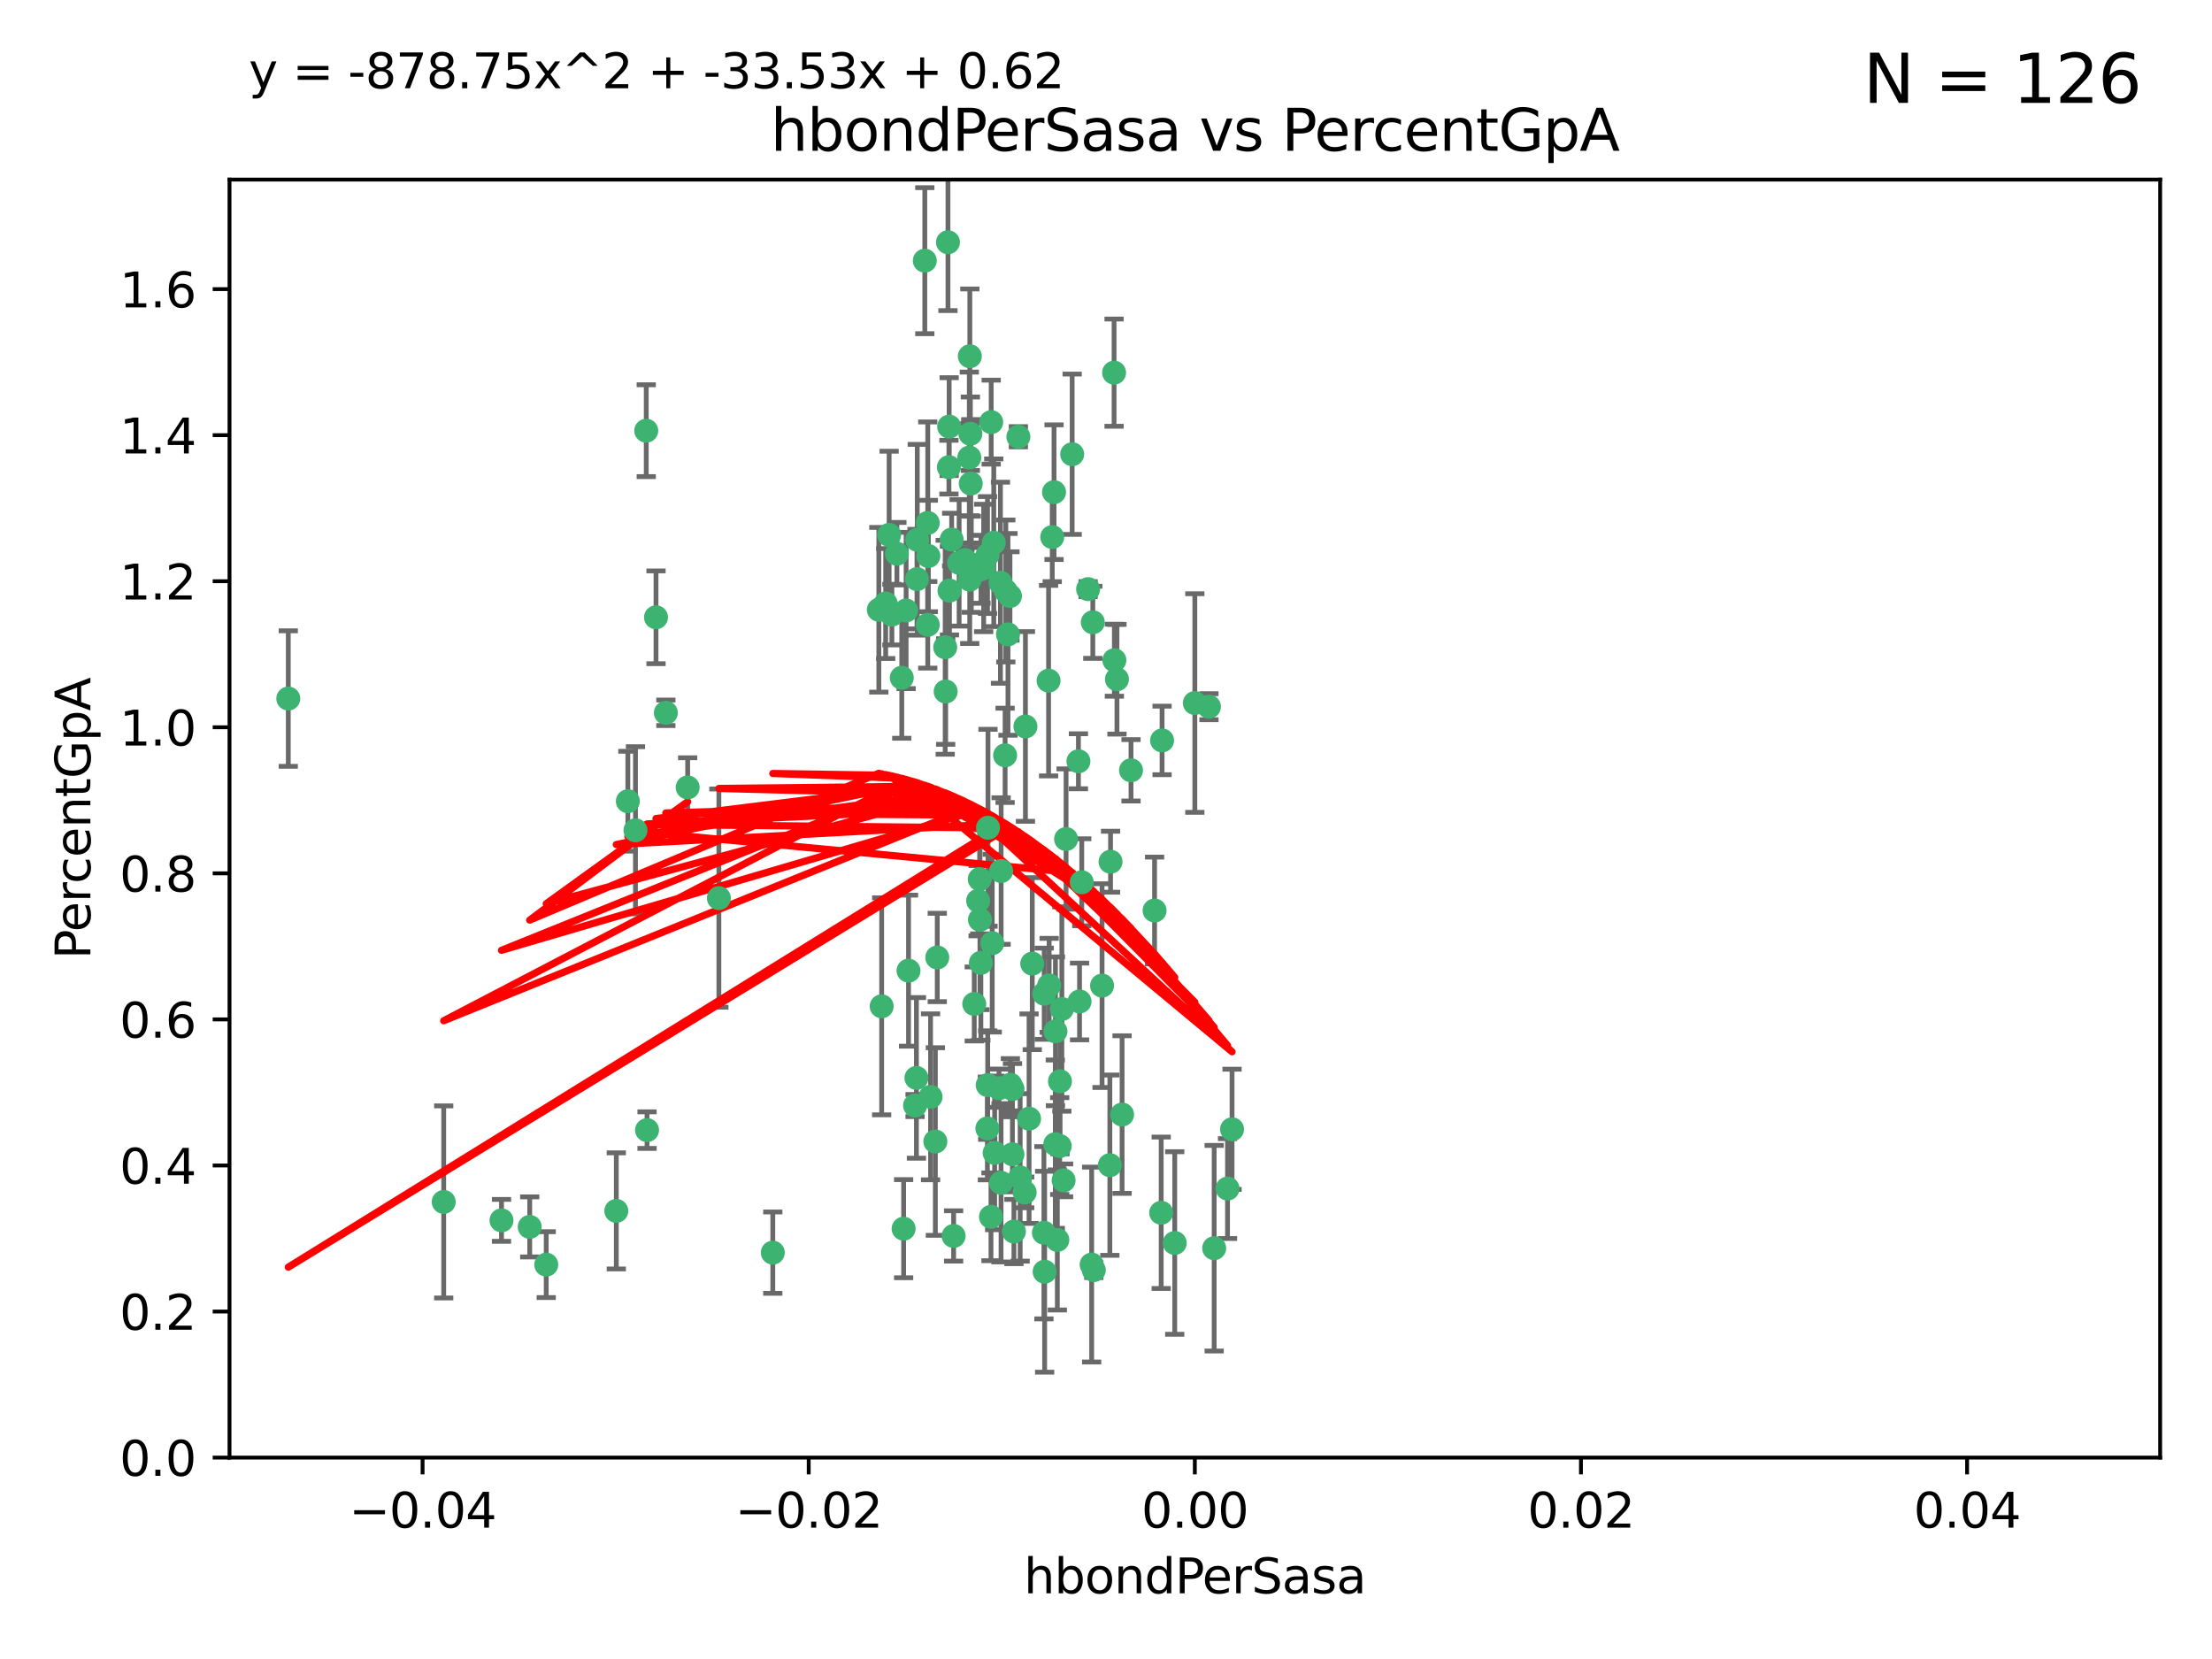 <?xml version="1.0" encoding="utf-8" standalone="no"?>
<!DOCTYPE svg PUBLIC "-//W3C//DTD SVG 1.1//EN"
  "http://www.w3.org/Graphics/SVG/1.1/DTD/svg11.dtd">
<svg xmlns:xlink="http://www.w3.org/1999/xlink" width="460.8pt" height="345.6pt" viewBox="0 0 460.8 345.6" xmlns="http://www.w3.org/2000/svg" version="1.1">
 <defs>
  <style type="text/css">*{stroke-linejoin: round; stroke-linecap: butt}</style>
 </defs>
 <g id="figure_1">
  <g id="patch_1">
   <path d="M 0 345.6 
L 460.8 345.6 
L 460.8 0 
L 0 0 
z
" style="fill: #ffffff"/>
  </g>
  <g id="axes_1">
   <g id="patch_2">
    <path d="M 47.81 303.64 
L 450 303.64 
L 450 37.411 
L 47.81 37.411 
z
" style="fill: #ffffff"/>
   </g>
   <g id="PathCollection_1">
    <defs>
     <path id="mbb8f7c39f8" d="M 0 1.118 
C 0.297 1.118 0.581 1 0.791 0.791 
C 1 0.581 1.118 0.297 1.118 0 
C 1.118 -0.297 1 -0.581 0.791 -0.791 
C 0.581 -1 0.297 -1.118 0 -1.118 
C -0.297 -1.118 -0.581 -1 -0.791 -0.791 
C -1 -0.581 -1.118 -0.297 -1.118 0 
C -1.118 0.297 -1 0.581 -0.791 0.791 
C -0.581 1 -0.297 1.118 0 1.118 
z
" style="stroke: #3cb371"/>
    </defs>
    <g clip-path="url(#pd13acb580d)">
     <use xlink:href="#mbb8f7c39f8" x="219.575" y="102.526" style="fill: #3cb371; stroke: #3cb371"/>
     <use xlink:href="#mbb8f7c39f8" x="204.361" y="118.592" style="fill: #3cb371; stroke: #3cb371"/>
     <use xlink:href="#mbb8f7c39f8" x="186.841" y="115.347" style="fill: #3cb371; stroke: #3cb371"/>
     <use xlink:href="#mbb8f7c39f8" x="201.927" y="95.318" style="fill: #3cb371; stroke: #3cb371"/>
     <use xlink:href="#mbb8f7c39f8" x="202.035" y="74.211" style="fill: #3cb371; stroke: #3cb371"/>
     <use xlink:href="#mbb8f7c39f8" x="196.903" y="134.836" style="fill: #3cb371; stroke: #3cb371"/>
     <use xlink:href="#mbb8f7c39f8" x="202.145" y="90.362" style="fill: #3cb371; stroke: #3cb371"/>
     <use xlink:href="#mbb8f7c39f8" x="138.711" y="148.487" style="fill: #3cb371; stroke: #3cb371"/>
     <use xlink:href="#mbb8f7c39f8" x="206.483" y="87.939" style="fill: #3cb371; stroke: #3cb371"/>
     <use xlink:href="#mbb8f7c39f8" x="192.654" y="54.304" style="fill: #3cb371; stroke: #3cb371"/>
     <use xlink:href="#mbb8f7c39f8" x="136.659" y="128.593" style="fill: #3cb371; stroke: #3cb371"/>
     <use xlink:href="#mbb8f7c39f8" x="193.267" y="108.935" style="fill: #3cb371; stroke: #3cb371"/>
     <use xlink:href="#mbb8f7c39f8" x="193.268" y="130.157" style="fill: #3cb371; stroke: #3cb371"/>
     <use xlink:href="#mbb8f7c39f8" x="149.756" y="187.094" style="fill: #3cb371; stroke: #3cb371"/>
     <use xlink:href="#mbb8f7c39f8" x="197.678" y="97.317" style="fill: #3cb371; stroke: #3cb371"/>
     <use xlink:href="#mbb8f7c39f8" x="184.505" y="125.723" style="fill: #3cb371; stroke: #3cb371"/>
     <use xlink:href="#mbb8f7c39f8" x="217.53" y="207.013" style="fill: #3cb371; stroke: #3cb371"/>
     <use xlink:href="#mbb8f7c39f8" x="193.389" y="115.829" style="fill: #3cb371; stroke: #3cb371"/>
     <use xlink:href="#mbb8f7c39f8" x="209.532" y="123.117" style="fill: #3cb371; stroke: #3cb371"/>
     <use xlink:href="#mbb8f7c39f8" x="204.1" y="183.14" style="fill: #3cb371; stroke: #3cb371"/>
     <use xlink:href="#mbb8f7c39f8" x="197.001" y="144.057" style="fill: #3cb371; stroke: #3cb371"/>
     <use xlink:href="#mbb8f7c39f8" x="130.792" y="166.909" style="fill: #3cb371; stroke: #3cb371"/>
     <use xlink:href="#mbb8f7c39f8" x="197.727" y="88.874" style="fill: #3cb371; stroke: #3cb371"/>
     <use xlink:href="#mbb8f7c39f8" x="202.956" y="209.141" style="fill: #3cb371; stroke: #3cb371"/>
     <use xlink:href="#mbb8f7c39f8" x="92.432" y="250.385" style="fill: #3cb371; stroke: #3cb371"/>
     <use xlink:href="#mbb8f7c39f8" x="188.762" y="127.171" style="fill: #3cb371; stroke: #3cb371"/>
     <use xlink:href="#mbb8f7c39f8" x="205.818" y="172.439" style="fill: #3cb371; stroke: #3cb371"/>
     <use xlink:href="#mbb8f7c39f8" x="183.077" y="127.028" style="fill: #3cb371; stroke: #3cb371"/>
     <use xlink:href="#mbb8f7c39f8" x="110.35" y="255.586" style="fill: #3cb371; stroke: #3cb371"/>
     <use xlink:href="#mbb8f7c39f8" x="143.254" y="164.032" style="fill: #3cb371; stroke: #3cb371"/>
     <use xlink:href="#mbb8f7c39f8" x="113.79" y="263.443" style="fill: #3cb371; stroke: #3cb371"/>
     <use xlink:href="#mbb8f7c39f8" x="197.791" y="123.038" style="fill: #3cb371; stroke: #3cb371"/>
     <use xlink:href="#mbb8f7c39f8" x="210.395" y="124.161" style="fill: #3cb371; stroke: #3cb371"/>
     <use xlink:href="#mbb8f7c39f8" x="60.054" y="145.522" style="fill: #3cb371; stroke: #3cb371"/>
     <use xlink:href="#mbb8f7c39f8" x="209.382" y="157.353" style="fill: #3cb371; stroke: #3cb371"/>
     <use xlink:href="#mbb8f7c39f8" x="128.388" y="252.251" style="fill: #3cb371; stroke: #3cb371"/>
     <use xlink:href="#mbb8f7c39f8" x="191.084" y="112.441" style="fill: #3cb371; stroke: #3cb371"/>
     <use xlink:href="#mbb8f7c39f8" x="205.718" y="115.624" style="fill: #3cb371; stroke: #3cb371"/>
     <use xlink:href="#mbb8f7c39f8" x="202.013" y="120.746" style="fill: #3cb371; stroke: #3cb371"/>
     <use xlink:href="#mbb8f7c39f8" x="207.021" y="113.07" style="fill: #3cb371; stroke: #3cb371"/>
     <use xlink:href="#mbb8f7c39f8" x="204.332" y="200.575" style="fill: #3cb371; stroke: #3cb371"/>
     <use xlink:href="#mbb8f7c39f8" x="104.472" y="254.222" style="fill: #3cb371; stroke: #3cb371"/>
     <use xlink:href="#mbb8f7c39f8" x="191.027" y="120.64" style="fill: #3cb371; stroke: #3cb371"/>
     <use xlink:href="#mbb8f7c39f8" x="197.479" y="50.463" style="fill: #3cb371; stroke: #3cb371"/>
     <use xlink:href="#mbb8f7c39f8" x="204.915" y="118.317" style="fill: #3cb371; stroke: #3cb371"/>
     <use xlink:href="#mbb8f7c39f8" x="209.982" y="132.151" style="fill: #3cb371; stroke: #3cb371"/>
     <use xlink:href="#mbb8f7c39f8" x="202.337" y="117.548" style="fill: #3cb371; stroke: #3cb371"/>
     <use xlink:href="#mbb8f7c39f8" x="190.624" y="230.303" style="fill: #3cb371; stroke: #3cb371"/>
     <use xlink:href="#mbb8f7c39f8" x="185.797" y="128.033" style="fill: #3cb371; stroke: #3cb371"/>
     <use xlink:href="#mbb8f7c39f8" x="226.675" y="122.726" style="fill: #3cb371; stroke: #3cb371"/>
     <use xlink:href="#mbb8f7c39f8" x="198.248" y="112.4" style="fill: #3cb371; stroke: #3cb371"/>
     <use xlink:href="#mbb8f7c39f8" x="208.414" y="121.39" style="fill: #3cb371; stroke: #3cb371"/>
     <use xlink:href="#mbb8f7c39f8" x="185.221" y="111.43" style="fill: #3cb371; stroke: #3cb371"/>
     <use xlink:href="#mbb8f7c39f8" x="160.989" y="260.948" style="fill: #3cb371; stroke: #3cb371"/>
     <use xlink:href="#mbb8f7c39f8" x="187.856" y="141.186" style="fill: #3cb371; stroke: #3cb371"/>
     <use xlink:href="#mbb8f7c39f8" x="198.656" y="257.472" style="fill: #3cb371; stroke: #3cb371"/>
     <use xlink:href="#mbb8f7c39f8" x="202.227" y="100.735" style="fill: #3cb371; stroke: #3cb371"/>
     <use xlink:href="#mbb8f7c39f8" x="134.791" y="235.426" style="fill: #3cb371; stroke: #3cb371"/>
     <use xlink:href="#mbb8f7c39f8" x="203.764" y="187.642" style="fill: #3cb371; stroke: #3cb371"/>
     <use xlink:href="#mbb8f7c39f8" x="204.141" y="191.601" style="fill: #3cb371; stroke: #3cb371"/>
     <use xlink:href="#mbb8f7c39f8" x="212.146" y="90.985" style="fill: #3cb371; stroke: #3cb371"/>
     <use xlink:href="#mbb8f7c39f8" x="201.01" y="116.663" style="fill: #3cb371; stroke: #3cb371"/>
     <use xlink:href="#mbb8f7c39f8" x="199.805" y="117.25" style="fill: #3cb371; stroke: #3cb371"/>
     <use xlink:href="#mbb8f7c39f8" x="256.657" y="235.252" style="fill: #3cb371; stroke: #3cb371"/>
     <use xlink:href="#mbb8f7c39f8" x="188.242" y="255.956" style="fill: #3cb371; stroke: #3cb371"/>
     <use xlink:href="#mbb8f7c39f8" x="213.462" y="248.399" style="fill: #3cb371; stroke: #3cb371"/>
     <use xlink:href="#mbb8f7c39f8" x="220.757" y="238.745" style="fill: #3cb371; stroke: #3cb371"/>
     <use xlink:href="#mbb8f7c39f8" x="206.699" y="196.482" style="fill: #3cb371; stroke: #3cb371"/>
     <use xlink:href="#mbb8f7c39f8" x="195.248" y="199.457" style="fill: #3cb371; stroke: #3cb371"/>
     <use xlink:href="#mbb8f7c39f8" x="221.567" y="245.891" style="fill: #3cb371; stroke: #3cb371"/>
     <use xlink:href="#mbb8f7c39f8" x="214.374" y="233.04" style="fill: #3cb371; stroke: #3cb371"/>
     <use xlink:href="#mbb8f7c39f8" x="219.202" y="111.877" style="fill: #3cb371; stroke: #3cb371"/>
     <use xlink:href="#mbb8f7c39f8" x="208.554" y="181.451" style="fill: #3cb371; stroke: #3cb371"/>
     <use xlink:href="#mbb8f7c39f8" x="190.909" y="224.544" style="fill: #3cb371; stroke: #3cb371"/>
     <use xlink:href="#mbb8f7c39f8" x="205.691" y="235.075" style="fill: #3cb371; stroke: #3cb371"/>
     <use xlink:href="#mbb8f7c39f8" x="210.907" y="240.46" style="fill: #3cb371; stroke: #3cb371"/>
     <use xlink:href="#mbb8f7c39f8" x="183.668" y="209.633" style="fill: #3cb371; stroke: #3cb371"/>
     <use xlink:href="#mbb8f7c39f8" x="208.109" y="226.694" style="fill: #3cb371; stroke: #3cb371"/>
     <use xlink:href="#mbb8f7c39f8" x="215.037" y="200.742" style="fill: #3cb371; stroke: #3cb371"/>
     <use xlink:href="#mbb8f7c39f8" x="193.852" y="228.491" style="fill: #3cb371; stroke: #3cb371"/>
     <use xlink:href="#mbb8f7c39f8" x="210.917" y="226.863" style="fill: #3cb371; stroke: #3cb371"/>
     <use xlink:href="#mbb8f7c39f8" x="134.624" y="89.722" style="fill: #3cb371; stroke: #3cb371"/>
     <use xlink:href="#mbb8f7c39f8" x="132.38" y="172.967" style="fill: #3cb371; stroke: #3cb371"/>
     <use xlink:href="#mbb8f7c39f8" x="223.351" y="94.622" style="fill: #3cb371; stroke: #3cb371"/>
     <use xlink:href="#mbb8f7c39f8" x="232.145" y="137.537" style="fill: #3cb371; stroke: #3cb371"/>
     <use xlink:href="#mbb8f7c39f8" x="207.205" y="240.17" style="fill: #3cb371; stroke: #3cb371"/>
     <use xlink:href="#mbb8f7c39f8" x="224.89" y="208.627" style="fill: #3cb371; stroke: #3cb371"/>
     <use xlink:href="#mbb8f7c39f8" x="219.838" y="238.351" style="fill: #3cb371; stroke: #3cb371"/>
     <use xlink:href="#mbb8f7c39f8" x="227.411" y="263.429" style="fill: #3cb371; stroke: #3cb371"/>
     <use xlink:href="#mbb8f7c39f8" x="206.439" y="253.486" style="fill: #3cb371; stroke: #3cb371"/>
     <use xlink:href="#mbb8f7c39f8" x="241.898" y="252.643" style="fill: #3cb371; stroke: #3cb371"/>
     <use xlink:href="#mbb8f7c39f8" x="218.557" y="205.263" style="fill: #3cb371; stroke: #3cb371"/>
     <use xlink:href="#mbb8f7c39f8" x="219.87" y="214.843" style="fill: #3cb371; stroke: #3cb371"/>
     <use xlink:href="#mbb8f7c39f8" x="232.682" y="141.497" style="fill: #3cb371; stroke: #3cb371"/>
     <use xlink:href="#mbb8f7c39f8" x="255.716" y="247.6" style="fill: #3cb371; stroke: #3cb371"/>
     <use xlink:href="#mbb8f7c39f8" x="227.859" y="264.585" style="fill: #3cb371; stroke: #3cb371"/>
     <use xlink:href="#mbb8f7c39f8" x="208.536" y="246.398" style="fill: #3cb371; stroke: #3cb371"/>
     <use xlink:href="#mbb8f7c39f8" x="217.469" y="256.806" style="fill: #3cb371; stroke: #3cb371"/>
     <use xlink:href="#mbb8f7c39f8" x="205.755" y="226.045" style="fill: #3cb371; stroke: #3cb371"/>
     <use xlink:href="#mbb8f7c39f8" x="235.611" y="160.464" style="fill: #3cb371; stroke: #3cb371"/>
     <use xlink:href="#mbb8f7c39f8" x="229.579" y="205.321" style="fill: #3cb371; stroke: #3cb371"/>
     <use xlink:href="#mbb8f7c39f8" x="225.349" y="183.793" style="fill: #3cb371; stroke: #3cb371"/>
     <use xlink:href="#mbb8f7c39f8" x="227.655" y="129.634" style="fill: #3cb371; stroke: #3cb371"/>
     <use xlink:href="#mbb8f7c39f8" x="220.263" y="258.299" style="fill: #3cb371; stroke: #3cb371"/>
     <use xlink:href="#mbb8f7c39f8" x="233.751" y="232.184" style="fill: #3cb371; stroke: #3cb371"/>
     <use xlink:href="#mbb8f7c39f8" x="240.52" y="189.677" style="fill: #3cb371; stroke: #3cb371"/>
     <use xlink:href="#mbb8f7c39f8" x="244.718" y="258.939" style="fill: #3cb371; stroke: #3cb371"/>
     <use xlink:href="#mbb8f7c39f8" x="242.081" y="154.242" style="fill: #3cb371; stroke: #3cb371"/>
     <use xlink:href="#mbb8f7c39f8" x="231.204" y="242.728" style="fill: #3cb371; stroke: #3cb371"/>
     <use xlink:href="#mbb8f7c39f8" x="251.848" y="147.219" style="fill: #3cb371; stroke: #3cb371"/>
     <use xlink:href="#mbb8f7c39f8" x="222.081" y="174.785" style="fill: #3cb371; stroke: #3cb371"/>
     <use xlink:href="#mbb8f7c39f8" x="211.22" y="256.55" style="fill: #3cb371; stroke: #3cb371"/>
     <use xlink:href="#mbb8f7c39f8" x="194.851" y="237.798" style="fill: #3cb371; stroke: #3cb371"/>
     <use xlink:href="#mbb8f7c39f8" x="221.203" y="210.197" style="fill: #3cb371; stroke: #3cb371"/>
     <use xlink:href="#mbb8f7c39f8" x="217.618" y="264.919" style="fill: #3cb371; stroke: #3cb371"/>
     <use xlink:href="#mbb8f7c39f8" x="248.905" y="146.454" style="fill: #3cb371; stroke: #3cb371"/>
     <use xlink:href="#mbb8f7c39f8" x="210.478" y="225.964" style="fill: #3cb371; stroke: #3cb371"/>
     <use xlink:href="#mbb8f7c39f8" x="218.439" y="141.79" style="fill: #3cb371; stroke: #3cb371"/>
     <use xlink:href="#mbb8f7c39f8" x="213.617" y="151.336" style="fill: #3cb371; stroke: #3cb371"/>
     <use xlink:href="#mbb8f7c39f8" x="252.934" y="260.024" style="fill: #3cb371; stroke: #3cb371"/>
     <use xlink:href="#mbb8f7c39f8" x="232.083" y="77.63" style="fill: #3cb371; stroke: #3cb371"/>
     <use xlink:href="#mbb8f7c39f8" x="231.348" y="179.513" style="fill: #3cb371; stroke: #3cb371"/>
     <use xlink:href="#mbb8f7c39f8" x="189.263" y="202.204" style="fill: #3cb371; stroke: #3cb371"/>
     <use xlink:href="#mbb8f7c39f8" x="224.655" y="158.587" style="fill: #3cb371; stroke: #3cb371"/>
     <use xlink:href="#mbb8f7c39f8" x="220.812" y="225.255" style="fill: #3cb371; stroke: #3cb371"/>
     <use xlink:href="#mbb8f7c39f8" x="212.517" y="245.278" style="fill: #3cb371; stroke: #3cb371"/>
    </g>
   </g>
   <g id="matplotlib.axis_1">
    <g id="xtick_1">
     <g id="line2d_1">
      <defs>
       <path id="m9110cad162" d="M 0 0 
L 0 3.5 
" style="stroke: #000000; stroke-width: 0.8"/>
      </defs>
      <g>
       <use xlink:href="#m9110cad162" x="88.029" y="303.64" style="stroke: #000000; stroke-width: 0.8"/>
      </g>
     </g>
     <g id="text_1">
      <!-- −0.04 -->
      <g transform="translate(72.706 318.238)scale(0.1 -0.1)">
       <defs>
        <path id="DejaVuSans-2212" d="M 678 2272 
L 4684 2272 
L 4684 1741 
L 678 1741 
L 678 2272 
z
" transform="scale(0.016)"/>
        <path id="DejaVuSans-30" d="M 2034 4250 
Q 1547 4250 1301 3770 
Q 1056 3291 1056 2328 
Q 1056 1369 1301 889 
Q 1547 409 2034 409 
Q 2525 409 2770 889 
Q 3016 1369 3016 2328 
Q 3016 3291 2770 3770 
Q 2525 4250 2034 4250 
z
M 2034 4750 
Q 2819 4750 3233 4129 
Q 3647 3509 3647 2328 
Q 3647 1150 3233 529 
Q 2819 -91 2034 -91 
Q 1250 -91 836 529 
Q 422 1150 422 2328 
Q 422 3509 836 4129 
Q 1250 4750 2034 4750 
z
" transform="scale(0.016)"/>
        <path id="DejaVuSans-2e" d="M 684 794 
L 1344 794 
L 1344 0 
L 684 0 
L 684 794 
z
" transform="scale(0.016)"/>
        <path id="DejaVuSans-34" d="M 2419 4116 
L 825 1625 
L 2419 1625 
L 2419 4116 
z
M 2253 4666 
L 3047 4666 
L 3047 1625 
L 3713 1625 
L 3713 1100 
L 3047 1100 
L 3047 0 
L 2419 0 
L 2419 1100 
L 313 1100 
L 313 1709 
L 2253 4666 
z
" transform="scale(0.016)"/>
       </defs>
       <use xlink:href="#DejaVuSans-2212"/>
       <use xlink:href="#DejaVuSans-30" x="83.789"/>
       <use xlink:href="#DejaVuSans-2e" x="147.412"/>
       <use xlink:href="#DejaVuSans-30" x="179.199"/>
       <use xlink:href="#DejaVuSans-34" x="242.822"/>
      </g>
     </g>
    </g>
    <g id="xtick_2">
     <g id="line2d_2">
      <g>
       <use xlink:href="#m9110cad162" x="168.467" y="303.64" style="stroke: #000000; stroke-width: 0.8"/>
      </g>
     </g>
     <g id="text_2">
      <!-- −0.02 -->
      <g transform="translate(153.144 318.238)scale(0.1 -0.1)">
       <defs>
        <path id="DejaVuSans-32" d="M 1228 531 
L 3431 531 
L 3431 0 
L 469 0 
L 469 531 
Q 828 903 1448 1529 
Q 2069 2156 2228 2338 
Q 2531 2678 2651 2914 
Q 2772 3150 2772 3378 
Q 2772 3750 2511 3984 
Q 2250 4219 1831 4219 
Q 1534 4219 1204 4116 
Q 875 4013 500 3803 
L 500 4441 
Q 881 4594 1212 4672 
Q 1544 4750 1819 4750 
Q 2544 4750 2975 4387 
Q 3406 4025 3406 3419 
Q 3406 3131 3298 2873 
Q 3191 2616 2906 2266 
Q 2828 2175 2409 1742 
Q 1991 1309 1228 531 
z
" transform="scale(0.016)"/>
       </defs>
       <use xlink:href="#DejaVuSans-2212"/>
       <use xlink:href="#DejaVuSans-30" x="83.789"/>
       <use xlink:href="#DejaVuSans-2e" x="147.412"/>
       <use xlink:href="#DejaVuSans-30" x="179.199"/>
       <use xlink:href="#DejaVuSans-32" x="242.822"/>
      </g>
     </g>
    </g>
    <g id="xtick_3">
     <g id="line2d_3">
      <g>
       <use xlink:href="#m9110cad162" x="248.905" y="303.64" style="stroke: #000000; stroke-width: 0.8"/>
      </g>
     </g>
     <g id="text_3">
      <!-- 0.00 -->
      <g transform="translate(237.772 318.238)scale(0.1 -0.1)">
       <use xlink:href="#DejaVuSans-30"/>
       <use xlink:href="#DejaVuSans-2e" x="63.623"/>
       <use xlink:href="#DejaVuSans-30" x="95.41"/>
       <use xlink:href="#DejaVuSans-30" x="159.033"/>
      </g>
     </g>
    </g>
    <g id="xtick_4">
     <g id="line2d_4">
      <g>
       <use xlink:href="#m9110cad162" x="329.343" y="303.64" style="stroke: #000000; stroke-width: 0.8"/>
      </g>
     </g>
     <g id="text_4">
      <!-- 0.02 -->
      <g transform="translate(318.21 318.238)scale(0.1 -0.1)">
       <use xlink:href="#DejaVuSans-30"/>
       <use xlink:href="#DejaVuSans-2e" x="63.623"/>
       <use xlink:href="#DejaVuSans-30" x="95.41"/>
       <use xlink:href="#DejaVuSans-32" x="159.033"/>
      </g>
     </g>
    </g>
    <g id="xtick_5">
     <g id="line2d_5">
      <g>
       <use xlink:href="#m9110cad162" x="409.781" y="303.64" style="stroke: #000000; stroke-width: 0.8"/>
      </g>
     </g>
     <g id="text_5">
      <!-- 0.04 -->
      <g transform="translate(398.648 318.238)scale(0.1 -0.1)">
       <use xlink:href="#DejaVuSans-30"/>
       <use xlink:href="#DejaVuSans-2e" x="63.623"/>
       <use xlink:href="#DejaVuSans-30" x="95.41"/>
       <use xlink:href="#DejaVuSans-34" x="159.033"/>
      </g>
     </g>
    </g>
    <g id="text_6">
     <!-- hbondPerSasa -->
     <g transform="translate(213.287 331.917)scale(0.1 -0.1)">
      <defs>
       <path id="DejaVuSans-68" d="M 3513 2113 
L 3513 0 
L 2938 0 
L 2938 2094 
Q 2938 2591 2744 2837 
Q 2550 3084 2163 3084 
Q 1697 3084 1428 2787 
Q 1159 2491 1159 1978 
L 1159 0 
L 581 0 
L 581 4863 
L 1159 4863 
L 1159 2956 
Q 1366 3272 1645 3428 
Q 1925 3584 2291 3584 
Q 2894 3584 3203 3211 
Q 3513 2838 3513 2113 
z
" transform="scale(0.016)"/>
       <path id="DejaVuSans-62" d="M 3116 1747 
Q 3116 2381 2855 2742 
Q 2594 3103 2138 3103 
Q 1681 3103 1420 2742 
Q 1159 2381 1159 1747 
Q 1159 1113 1420 752 
Q 1681 391 2138 391 
Q 2594 391 2855 752 
Q 3116 1113 3116 1747 
z
M 1159 2969 
Q 1341 3281 1617 3432 
Q 1894 3584 2278 3584 
Q 2916 3584 3314 3078 
Q 3713 2572 3713 1747 
Q 3713 922 3314 415 
Q 2916 -91 2278 -91 
Q 1894 -91 1617 61 
Q 1341 213 1159 525 
L 1159 0 
L 581 0 
L 581 4863 
L 1159 4863 
L 1159 2969 
z
" transform="scale(0.016)"/>
       <path id="DejaVuSans-6f" d="M 1959 3097 
Q 1497 3097 1228 2736 
Q 959 2375 959 1747 
Q 959 1119 1226 758 
Q 1494 397 1959 397 
Q 2419 397 2687 759 
Q 2956 1122 2956 1747 
Q 2956 2369 2687 2733 
Q 2419 3097 1959 3097 
z
M 1959 3584 
Q 2709 3584 3137 3096 
Q 3566 2609 3566 1747 
Q 3566 888 3137 398 
Q 2709 -91 1959 -91 
Q 1206 -91 779 398 
Q 353 888 353 1747 
Q 353 2609 779 3096 
Q 1206 3584 1959 3584 
z
" transform="scale(0.016)"/>
       <path id="DejaVuSans-6e" d="M 3513 2113 
L 3513 0 
L 2938 0 
L 2938 2094 
Q 2938 2591 2744 2837 
Q 2550 3084 2163 3084 
Q 1697 3084 1428 2787 
Q 1159 2491 1159 1978 
L 1159 0 
L 581 0 
L 581 3500 
L 1159 3500 
L 1159 2956 
Q 1366 3272 1645 3428 
Q 1925 3584 2291 3584 
Q 2894 3584 3203 3211 
Q 3513 2838 3513 2113 
z
" transform="scale(0.016)"/>
       <path id="DejaVuSans-64" d="M 2906 2969 
L 2906 4863 
L 3481 4863 
L 3481 0 
L 2906 0 
L 2906 525 
Q 2725 213 2448 61 
Q 2172 -91 1784 -91 
Q 1150 -91 751 415 
Q 353 922 353 1747 
Q 353 2572 751 3078 
Q 1150 3584 1784 3584 
Q 2172 3584 2448 3432 
Q 2725 3281 2906 2969 
z
M 947 1747 
Q 947 1113 1208 752 
Q 1469 391 1925 391 
Q 2381 391 2643 752 
Q 2906 1113 2906 1747 
Q 2906 2381 2643 2742 
Q 2381 3103 1925 3103 
Q 1469 3103 1208 2742 
Q 947 2381 947 1747 
z
" transform="scale(0.016)"/>
       <path id="DejaVuSans-50" d="M 1259 4147 
L 1259 2394 
L 2053 2394 
Q 2494 2394 2734 2622 
Q 2975 2850 2975 3272 
Q 2975 3691 2734 3919 
Q 2494 4147 2053 4147 
L 1259 4147 
z
M 628 4666 
L 2053 4666 
Q 2838 4666 3239 4311 
Q 3641 3956 3641 3272 
Q 3641 2581 3239 2228 
Q 2838 1875 2053 1875 
L 1259 1875 
L 1259 0 
L 628 0 
L 628 4666 
z
" transform="scale(0.016)"/>
       <path id="DejaVuSans-65" d="M 3597 1894 
L 3597 1613 
L 953 1613 
Q 991 1019 1311 708 
Q 1631 397 2203 397 
Q 2534 397 2845 478 
Q 3156 559 3463 722 
L 3463 178 
Q 3153 47 2828 -22 
Q 2503 -91 2169 -91 
Q 1331 -91 842 396 
Q 353 884 353 1716 
Q 353 2575 817 3079 
Q 1281 3584 2069 3584 
Q 2775 3584 3186 3129 
Q 3597 2675 3597 1894 
z
M 3022 2063 
Q 3016 2534 2758 2815 
Q 2500 3097 2075 3097 
Q 1594 3097 1305 2825 
Q 1016 2553 972 2059 
L 3022 2063 
z
" transform="scale(0.016)"/>
       <path id="DejaVuSans-72" d="M 2631 2963 
Q 2534 3019 2420 3045 
Q 2306 3072 2169 3072 
Q 1681 3072 1420 2755 
Q 1159 2438 1159 1844 
L 1159 0 
L 581 0 
L 581 3500 
L 1159 3500 
L 1159 2956 
Q 1341 3275 1631 3429 
Q 1922 3584 2338 3584 
Q 2397 3584 2469 3576 
Q 2541 3569 2628 3553 
L 2631 2963 
z
" transform="scale(0.016)"/>
       <path id="DejaVuSans-53" d="M 3425 4513 
L 3425 3897 
Q 3066 4069 2747 4153 
Q 2428 4238 2131 4238 
Q 1616 4238 1336 4038 
Q 1056 3838 1056 3469 
Q 1056 3159 1242 3001 
Q 1428 2844 1947 2747 
L 2328 2669 
Q 3034 2534 3370 2195 
Q 3706 1856 3706 1288 
Q 3706 609 3251 259 
Q 2797 -91 1919 -91 
Q 1588 -91 1214 -16 
Q 841 59 441 206 
L 441 856 
Q 825 641 1194 531 
Q 1563 422 1919 422 
Q 2459 422 2753 634 
Q 3047 847 3047 1241 
Q 3047 1584 2836 1778 
Q 2625 1972 2144 2069 
L 1759 2144 
Q 1053 2284 737 2584 
Q 422 2884 422 3419 
Q 422 4038 858 4394 
Q 1294 4750 2059 4750 
Q 2388 4750 2728 4690 
Q 3069 4631 3425 4513 
z
" transform="scale(0.016)"/>
       <path id="DejaVuSans-61" d="M 2194 1759 
Q 1497 1759 1228 1600 
Q 959 1441 959 1056 
Q 959 750 1161 570 
Q 1363 391 1709 391 
Q 2188 391 2477 730 
Q 2766 1069 2766 1631 
L 2766 1759 
L 2194 1759 
z
M 3341 1997 
L 3341 0 
L 2766 0 
L 2766 531 
Q 2569 213 2275 61 
Q 1981 -91 1556 -91 
Q 1019 -91 701 211 
Q 384 513 384 1019 
Q 384 1609 779 1909 
Q 1175 2209 1959 2209 
L 2766 2209 
L 2766 2266 
Q 2766 2663 2505 2880 
Q 2244 3097 1772 3097 
Q 1472 3097 1187 3025 
Q 903 2953 641 2809 
L 641 3341 
Q 956 3463 1253 3523 
Q 1550 3584 1831 3584 
Q 2591 3584 2966 3190 
Q 3341 2797 3341 1997 
z
" transform="scale(0.016)"/>
       <path id="DejaVuSans-73" d="M 2834 3397 
L 2834 2853 
Q 2591 2978 2328 3040 
Q 2066 3103 1784 3103 
Q 1356 3103 1142 2972 
Q 928 2841 928 2578 
Q 928 2378 1081 2264 
Q 1234 2150 1697 2047 
L 1894 2003 
Q 2506 1872 2764 1633 
Q 3022 1394 3022 966 
Q 3022 478 2636 193 
Q 2250 -91 1575 -91 
Q 1294 -91 989 -36 
Q 684 19 347 128 
L 347 722 
Q 666 556 975 473 
Q 1284 391 1588 391 
Q 1994 391 2212 530 
Q 2431 669 2431 922 
Q 2431 1156 2273 1281 
Q 2116 1406 1581 1522 
L 1381 1569 
Q 847 1681 609 1914 
Q 372 2147 372 2553 
Q 372 3047 722 3315 
Q 1072 3584 1716 3584 
Q 2034 3584 2315 3537 
Q 2597 3491 2834 3397 
z
" transform="scale(0.016)"/>
      </defs>
      <use xlink:href="#DejaVuSans-68"/>
      <use xlink:href="#DejaVuSans-62" x="63.379"/>
      <use xlink:href="#DejaVuSans-6f" x="126.855"/>
      <use xlink:href="#DejaVuSans-6e" x="188.037"/>
      <use xlink:href="#DejaVuSans-64" x="251.416"/>
      <use xlink:href="#DejaVuSans-50" x="314.893"/>
      <use xlink:href="#DejaVuSans-65" x="371.57"/>
      <use xlink:href="#DejaVuSans-72" x="433.094"/>
      <use xlink:href="#DejaVuSans-53" x="474.207"/>
      <use xlink:href="#DejaVuSans-61" x="537.684"/>
      <use xlink:href="#DejaVuSans-73" x="598.963"/>
      <use xlink:href="#DejaVuSans-61" x="651.062"/>
     </g>
    </g>
   </g>
   <g id="matplotlib.axis_2">
    <g id="ytick_1">
     <g id="line2d_6">
      <defs>
       <path id="m27c23afabe" d="M 0 0 
L -3.5 0 
" style="stroke: #000000; stroke-width: 0.8"/>
      </defs>
      <g>
       <use xlink:href="#m27c23afabe" x="47.81" y="303.64" style="stroke: #000000; stroke-width: 0.8"/>
      </g>
     </g>
     <g id="text_7">
      <!-- 0.0 -->
      <g transform="translate(24.907 307.439)scale(0.1 -0.1)">
       <use xlink:href="#DejaVuSans-30"/>
       <use xlink:href="#DejaVuSans-2e" x="63.623"/>
       <use xlink:href="#DejaVuSans-30" x="95.41"/>
      </g>
     </g>
    </g>
    <g id="ytick_2">
     <g id="line2d_7">
      <g>
       <use xlink:href="#m27c23afabe" x="47.81" y="273.214" style="stroke: #000000; stroke-width: 0.8"/>
      </g>
     </g>
     <g id="text_8">
      <!-- 0.2 -->
      <g transform="translate(24.907 277.013)scale(0.1 -0.1)">
       <use xlink:href="#DejaVuSans-30"/>
       <use xlink:href="#DejaVuSans-2e" x="63.623"/>
       <use xlink:href="#DejaVuSans-32" x="95.41"/>
      </g>
     </g>
    </g>
    <g id="ytick_3">
     <g id="line2d_8">
      <g>
       <use xlink:href="#m27c23afabe" x="47.81" y="242.788" style="stroke: #000000; stroke-width: 0.8"/>
      </g>
     </g>
     <g id="text_9">
      <!-- 0.4 -->
      <g transform="translate(24.907 246.587)scale(0.1 -0.1)">
       <use xlink:href="#DejaVuSans-30"/>
       <use xlink:href="#DejaVuSans-2e" x="63.623"/>
       <use xlink:href="#DejaVuSans-34" x="95.41"/>
      </g>
     </g>
    </g>
    <g id="ytick_4">
     <g id="line2d_9">
      <g>
       <use xlink:href="#m27c23afabe" x="47.81" y="212.362" style="stroke: #000000; stroke-width: 0.8"/>
      </g>
     </g>
     <g id="text_10">
      <!-- 0.6 -->
      <g transform="translate(24.907 216.161)scale(0.1 -0.1)">
       <defs>
        <path id="DejaVuSans-36" d="M 2113 2584 
Q 1688 2584 1439 2293 
Q 1191 2003 1191 1497 
Q 1191 994 1439 701 
Q 1688 409 2113 409 
Q 2538 409 2786 701 
Q 3034 994 3034 1497 
Q 3034 2003 2786 2293 
Q 2538 2584 2113 2584 
z
M 3366 4563 
L 3366 3988 
Q 3128 4100 2886 4159 
Q 2644 4219 2406 4219 
Q 1781 4219 1451 3797 
Q 1122 3375 1075 2522 
Q 1259 2794 1537 2939 
Q 1816 3084 2150 3084 
Q 2853 3084 3261 2657 
Q 3669 2231 3669 1497 
Q 3669 778 3244 343 
Q 2819 -91 2113 -91 
Q 1303 -91 875 529 
Q 447 1150 447 2328 
Q 447 3434 972 4092 
Q 1497 4750 2381 4750 
Q 2619 4750 2861 4703 
Q 3103 4656 3366 4563 
z
" transform="scale(0.016)"/>
       </defs>
       <use xlink:href="#DejaVuSans-30"/>
       <use xlink:href="#DejaVuSans-2e" x="63.623"/>
       <use xlink:href="#DejaVuSans-36" x="95.41"/>
      </g>
     </g>
    </g>
    <g id="ytick_5">
     <g id="line2d_10">
      <g>
       <use xlink:href="#m27c23afabe" x="47.81" y="181.935" style="stroke: #000000; stroke-width: 0.8"/>
      </g>
     </g>
     <g id="text_11">
      <!-- 0.8 -->
      <g transform="translate(24.907 185.735)scale(0.1 -0.1)">
       <defs>
        <path id="DejaVuSans-38" d="M 2034 2216 
Q 1584 2216 1326 1975 
Q 1069 1734 1069 1313 
Q 1069 891 1326 650 
Q 1584 409 2034 409 
Q 2484 409 2743 651 
Q 3003 894 3003 1313 
Q 3003 1734 2745 1975 
Q 2488 2216 2034 2216 
z
M 1403 2484 
Q 997 2584 770 2862 
Q 544 3141 544 3541 
Q 544 4100 942 4425 
Q 1341 4750 2034 4750 
Q 2731 4750 3128 4425 
Q 3525 4100 3525 3541 
Q 3525 3141 3298 2862 
Q 3072 2584 2669 2484 
Q 3125 2378 3379 2068 
Q 3634 1759 3634 1313 
Q 3634 634 3220 271 
Q 2806 -91 2034 -91 
Q 1263 -91 848 271 
Q 434 634 434 1313 
Q 434 1759 690 2068 
Q 947 2378 1403 2484 
z
M 1172 3481 
Q 1172 3119 1398 2916 
Q 1625 2713 2034 2713 
Q 2441 2713 2670 2916 
Q 2900 3119 2900 3481 
Q 2900 3844 2670 4047 
Q 2441 4250 2034 4250 
Q 1625 4250 1398 4047 
Q 1172 3844 1172 3481 
z
" transform="scale(0.016)"/>
       </defs>
       <use xlink:href="#DejaVuSans-30"/>
       <use xlink:href="#DejaVuSans-2e" x="63.623"/>
       <use xlink:href="#DejaVuSans-38" x="95.41"/>
      </g>
     </g>
    </g>
    <g id="ytick_6">
     <g id="line2d_11">
      <g>
       <use xlink:href="#m27c23afabe" x="47.81" y="151.509" style="stroke: #000000; stroke-width: 0.8"/>
      </g>
     </g>
     <g id="text_12">
      <!-- 1.0 -->
      <g transform="translate(24.907 155.308)scale(0.1 -0.1)">
       <defs>
        <path id="DejaVuSans-31" d="M 794 531 
L 1825 531 
L 1825 4091 
L 703 3866 
L 703 4441 
L 1819 4666 
L 2450 4666 
L 2450 531 
L 3481 531 
L 3481 0 
L 794 0 
L 794 531 
z
" transform="scale(0.016)"/>
       </defs>
       <use xlink:href="#DejaVuSans-31"/>
       <use xlink:href="#DejaVuSans-2e" x="63.623"/>
       <use xlink:href="#DejaVuSans-30" x="95.41"/>
      </g>
     </g>
    </g>
    <g id="ytick_7">
     <g id="line2d_12">
      <g>
       <use xlink:href="#m27c23afabe" x="47.81" y="121.083" style="stroke: #000000; stroke-width: 0.8"/>
      </g>
     </g>
     <g id="text_13">
      <!-- 1.2 -->
      <g transform="translate(24.907 124.882)scale(0.1 -0.1)">
       <use xlink:href="#DejaVuSans-31"/>
       <use xlink:href="#DejaVuSans-2e" x="63.623"/>
       <use xlink:href="#DejaVuSans-32" x="95.41"/>
      </g>
     </g>
    </g>
    <g id="ytick_8">
     <g id="line2d_13">
      <g>
       <use xlink:href="#m27c23afabe" x="47.81" y="90.657" style="stroke: #000000; stroke-width: 0.8"/>
      </g>
     </g>
     <g id="text_14">
      <!-- 1.4 -->
      <g transform="translate(24.907 94.456)scale(0.1 -0.1)">
       <use xlink:href="#DejaVuSans-31"/>
       <use xlink:href="#DejaVuSans-2e" x="63.623"/>
       <use xlink:href="#DejaVuSans-34" x="95.41"/>
      </g>
     </g>
    </g>
    <g id="ytick_9">
     <g id="line2d_14">
      <g>
       <use xlink:href="#m27c23afabe" x="47.81" y="60.231" style="stroke: #000000; stroke-width: 0.8"/>
      </g>
     </g>
     <g id="text_15">
      <!-- 1.6 -->
      <g transform="translate(24.907 64.03)scale(0.1 -0.1)">
       <use xlink:href="#DejaVuSans-31"/>
       <use xlink:href="#DejaVuSans-2e" x="63.623"/>
       <use xlink:href="#DejaVuSans-36" x="95.41"/>
      </g>
     </g>
    </g>
    <g id="text_16">
     <!-- PercentGpA -->
     <g transform="translate(18.827 199.802)rotate(-90)scale(0.1 -0.1)">
      <defs>
       <path id="DejaVuSans-63" d="M 3122 3366 
L 3122 2828 
Q 2878 2963 2633 3030 
Q 2388 3097 2138 3097 
Q 1578 3097 1268 2742 
Q 959 2388 959 1747 
Q 959 1106 1268 751 
Q 1578 397 2138 397 
Q 2388 397 2633 464 
Q 2878 531 3122 666 
L 3122 134 
Q 2881 22 2623 -34 
Q 2366 -91 2075 -91 
Q 1284 -91 818 406 
Q 353 903 353 1747 
Q 353 2603 823 3093 
Q 1294 3584 2113 3584 
Q 2378 3584 2631 3529 
Q 2884 3475 3122 3366 
z
" transform="scale(0.016)"/>
       <path id="DejaVuSans-74" d="M 1172 4494 
L 1172 3500 
L 2356 3500 
L 2356 3053 
L 1172 3053 
L 1172 1153 
Q 1172 725 1289 603 
Q 1406 481 1766 481 
L 2356 481 
L 2356 0 
L 1766 0 
Q 1100 0 847 248 
Q 594 497 594 1153 
L 594 3053 
L 172 3053 
L 172 3500 
L 594 3500 
L 594 4494 
L 1172 4494 
z
" transform="scale(0.016)"/>
       <path id="DejaVuSans-47" d="M 3809 666 
L 3809 1919 
L 2778 1919 
L 2778 2438 
L 4434 2438 
L 4434 434 
Q 4069 175 3628 42 
Q 3188 -91 2688 -91 
Q 1594 -91 976 548 
Q 359 1188 359 2328 
Q 359 3472 976 4111 
Q 1594 4750 2688 4750 
Q 3144 4750 3555 4637 
Q 3966 4525 4313 4306 
L 4313 3634 
Q 3963 3931 3569 4081 
Q 3175 4231 2741 4231 
Q 1884 4231 1454 3753 
Q 1025 3275 1025 2328 
Q 1025 1384 1454 906 
Q 1884 428 2741 428 
Q 3075 428 3337 486 
Q 3600 544 3809 666 
z
" transform="scale(0.016)"/>
       <path id="DejaVuSans-70" d="M 1159 525 
L 1159 -1331 
L 581 -1331 
L 581 3500 
L 1159 3500 
L 1159 2969 
Q 1341 3281 1617 3432 
Q 1894 3584 2278 3584 
Q 2916 3584 3314 3078 
Q 3713 2572 3713 1747 
Q 3713 922 3314 415 
Q 2916 -91 2278 -91 
Q 1894 -91 1617 61 
Q 1341 213 1159 525 
z
M 3116 1747 
Q 3116 2381 2855 2742 
Q 2594 3103 2138 3103 
Q 1681 3103 1420 2742 
Q 1159 2381 1159 1747 
Q 1159 1113 1420 752 
Q 1681 391 2138 391 
Q 2594 391 2855 752 
Q 3116 1113 3116 1747 
z
" transform="scale(0.016)"/>
       <path id="DejaVuSans-41" d="M 2188 4044 
L 1331 1722 
L 3047 1722 
L 2188 4044 
z
M 1831 4666 
L 2547 4666 
L 4325 0 
L 3669 0 
L 3244 1197 
L 1141 1197 
L 716 0 
L 50 0 
L 1831 4666 
z
" transform="scale(0.016)"/>
      </defs>
      <use xlink:href="#DejaVuSans-50"/>
      <use xlink:href="#DejaVuSans-65" x="56.678"/>
      <use xlink:href="#DejaVuSans-72" x="118.201"/>
      <use xlink:href="#DejaVuSans-63" x="157.064"/>
      <use xlink:href="#DejaVuSans-65" x="212.045"/>
      <use xlink:href="#DejaVuSans-6e" x="273.568"/>
      <use xlink:href="#DejaVuSans-74" x="336.947"/>
      <use xlink:href="#DejaVuSans-47" x="376.156"/>
      <use xlink:href="#DejaVuSans-70" x="453.646"/>
      <use xlink:href="#DejaVuSans-41" x="517.123"/>
     </g>
    </g>
   </g>
   <g id="LineCollection_1">
    <path d="M 219.575 116.551 
L 219.575 88.502 
" clip-path="url(#pd13acb580d)" style="fill: none; stroke: #696969"/>
    <path d="M 204.361 125.671 
L 204.361 111.513 
" clip-path="url(#pd13acb580d)" style="fill: none; stroke: #696969"/>
    <path d="M 186.841 121.856 
L 186.841 108.837 
" clip-path="url(#pd13acb580d)" style="fill: none; stroke: #696969"/>
    <path d="M 201.927 113.125 
L 201.927 77.511 
" clip-path="url(#pd13acb580d)" style="fill: none; stroke: #696969"/>
    <path d="M 202.035 88.233 
L 202.035 60.19 
" clip-path="url(#pd13acb580d)" style="fill: none; stroke: #696969"/>
    <path d="M 196.903 157.119 
L 196.903 112.554 
" clip-path="url(#pd13acb580d)" style="fill: none; stroke: #696969"/>
    <path d="M 202.145 98.017 
L 202.145 82.708 
" clip-path="url(#pd13acb580d)" style="fill: none; stroke: #696969"/>
    <path d="M 138.711 151.141 
L 138.711 145.832 
" clip-path="url(#pd13acb580d)" style="fill: none; stroke: #696969"/>
    <path d="M 206.483 96.688 
L 206.483 79.189 
" clip-path="url(#pd13acb580d)" style="fill: none; stroke: #696969"/>
    <path d="M 192.654 69.514 
L 192.654 39.094 
" clip-path="url(#pd13acb580d)" style="fill: none; stroke: #696969"/>
    <path d="M 136.659 138.259 
L 136.659 118.927 
" clip-path="url(#pd13acb580d)" style="fill: none; stroke: #696969"/>
    <path d="M 193.267 129.975 
L 193.267 87.895 
" clip-path="url(#pd13acb580d)" style="fill: none; stroke: #696969"/>
    <path d="M 193.268 139.176 
L 193.268 121.139 
" clip-path="url(#pd13acb580d)" style="fill: none; stroke: #696969"/>
    <path d="M 149.756 209.823 
L 149.756 164.366 
" clip-path="url(#pd13acb580d)" style="fill: none; stroke: #696969"/>
    <path d="M 197.678 102.911 
L 197.678 91.723 
" clip-path="url(#pd13acb580d)" style="fill: none; stroke: #696969"/>
    <path d="M 184.505 137.173 
L 184.505 114.273 
" clip-path="url(#pd13acb580d)" style="fill: none; stroke: #696969"/>
    <path d="M 217.53 216.511 
L 217.53 197.514 
" clip-path="url(#pd13acb580d)" style="fill: none; stroke: #696969"/>
    <path d="M 193.389 127.434 
L 193.389 104.223 
" clip-path="url(#pd13acb580d)" style="fill: none; stroke: #696969"/>
    <path d="M 209.532 137.906 
L 209.532 108.328 
" clip-path="url(#pd13acb580d)" style="fill: none; stroke: #696969"/>
    <path d="M 204.1 194.535 
L 204.1 171.745 
" clip-path="url(#pd13acb580d)" style="fill: none; stroke: #696969"/>
    <path d="M 197.001 155.054 
L 197.001 133.06 
" clip-path="url(#pd13acb580d)" style="fill: none; stroke: #696969"/>
    <path d="M 130.792 177.313 
L 130.792 156.505 
" clip-path="url(#pd13acb580d)" style="fill: none; stroke: #696969"/>
    <path d="M 197.727 99.068 
L 197.727 78.679 
" clip-path="url(#pd13acb580d)" style="fill: none; stroke: #696969"/>
    <path d="M 202.956 216.853 
L 202.956 201.43 
" clip-path="url(#pd13acb580d)" style="fill: none; stroke: #696969"/>
    <path d="M 92.432 270.394 
L 92.432 230.377 
" clip-path="url(#pd13acb580d)" style="fill: none; stroke: #696969"/>
    <path d="M 188.762 143.45 
L 188.762 110.892 
" clip-path="url(#pd13acb580d)" style="fill: none; stroke: #696969"/>
    <path d="M 205.818 192.948 
L 205.818 151.931 
" clip-path="url(#pd13acb580d)" style="fill: none; stroke: #696969"/>
    <path d="M 183.077 144.184 
L 183.077 109.872 
" clip-path="url(#pd13acb580d)" style="fill: none; stroke: #696969"/>
    <path d="M 110.35 261.846 
L 110.35 249.326 
" clip-path="url(#pd13acb580d)" style="fill: none; stroke: #696969"/>
    <path d="M 143.254 170.206 
L 143.254 157.858 
" clip-path="url(#pd13acb580d)" style="fill: none; stroke: #696969"/>
    <path d="M 113.79 270.302 
L 113.79 256.584 
" clip-path="url(#pd13acb580d)" style="fill: none; stroke: #696969"/>
    <path d="M 197.791 132.269 
L 197.791 113.807 
" clip-path="url(#pd13acb580d)" style="fill: none; stroke: #696969"/>
    <path d="M 210.395 133.371 
L 210.395 114.951 
" clip-path="url(#pd13acb580d)" style="fill: none; stroke: #696969"/>
    <path d="M 60.054 159.637 
L 60.054 131.407 
" clip-path="url(#pd13acb580d)" style="fill: none; stroke: #696969"/>
    <path d="M 209.382 167.175 
L 209.382 147.531 
" clip-path="url(#pd13acb580d)" style="fill: none; stroke: #696969"/>
    <path d="M 128.388 264.346 
L 128.388 240.155 
" clip-path="url(#pd13acb580d)" style="fill: none; stroke: #696969"/>
    <path d="M 191.084 132.308 
L 191.084 92.574 
" clip-path="url(#pd13acb580d)" style="fill: none; stroke: #696969"/>
    <path d="M 205.718 127.805 
L 205.718 103.444 
" clip-path="url(#pd13acb580d)" style="fill: none; stroke: #696969"/>
    <path d="M 202.013 134.052 
L 202.013 107.441 
" clip-path="url(#pd13acb580d)" style="fill: none; stroke: #696969"/>
    <path d="M 207.021 130.531 
L 207.021 95.608 
" clip-path="url(#pd13acb580d)" style="fill: none; stroke: #696969"/>
    <path d="M 204.332 216.692 
L 204.332 184.457 
" clip-path="url(#pd13acb580d)" style="fill: none; stroke: #696969"/>
    <path d="M 104.472 258.588 
L 104.472 249.857 
" clip-path="url(#pd13acb580d)" style="fill: none; stroke: #696969"/>
    <path d="M 191.027 131.008 
L 191.027 110.272 
" clip-path="url(#pd13acb580d)" style="fill: none; stroke: #696969"/>
    <path d="M 197.479 64.704 
L 197.479 36.222 
" clip-path="url(#pd13acb580d)" style="fill: none; stroke: #696969"/>
    <path d="M 204.915 131.588 
L 204.915 105.046 
" clip-path="url(#pd13acb580d)" style="fill: none; stroke: #696969"/>
    <path d="M 209.982 153.161 
L 209.982 111.142 
" clip-path="url(#pd13acb580d)" style="fill: none; stroke: #696969"/>
    <path d="M 202.337 127.556 
L 202.337 107.539 
" clip-path="url(#pd13acb580d)" style="fill: none; stroke: #696969"/>
    <path d="M 190.624 232.607 
L 190.624 227.999 
" clip-path="url(#pd13acb580d)" style="fill: none; stroke: #696969"/>
    <path d="M 185.797 134.352 
L 185.797 121.715 
" clip-path="url(#pd13acb580d)" style="fill: none; stroke: #696969"/>
    <path d="M 226.675 124.287 
L 226.675 121.164 
" clip-path="url(#pd13acb580d)" style="fill: none; stroke: #696969"/>
    <path d="M 198.248 117.881 
L 198.248 106.919 
" clip-path="url(#pd13acb580d)" style="fill: none; stroke: #696969"/>
    <path d="M 208.414 142.334 
L 208.414 100.445 
" clip-path="url(#pd13acb580d)" style="fill: none; stroke: #696969"/>
    <path d="M 185.221 128.867 
L 185.221 93.993 
" clip-path="url(#pd13acb580d)" style="fill: none; stroke: #696969"/>
    <path d="M 160.989 269.417 
L 160.989 252.479 
" clip-path="url(#pd13acb580d)" style="fill: none; stroke: #696969"/>
    <path d="M 187.856 153.788 
L 187.856 128.583 
" clip-path="url(#pd13acb580d)" style="fill: none; stroke: #696969"/>
    <path d="M 198.656 262.714 
L 198.656 252.23 
" clip-path="url(#pd13acb580d)" style="fill: none; stroke: #696969"/>
    <path d="M 202.227 114.065 
L 202.227 87.405 
" clip-path="url(#pd13acb580d)" style="fill: none; stroke: #696969"/>
    <path d="M 134.791 239.235 
L 134.791 231.618 
" clip-path="url(#pd13acb580d)" style="fill: none; stroke: #696969"/>
    <path d="M 203.764 194.952 
L 203.764 180.332 
" clip-path="url(#pd13acb580d)" style="fill: none; stroke: #696969"/>
    <path d="M 204.141 210.328 
L 204.141 172.874 
" clip-path="url(#pd13acb580d)" style="fill: none; stroke: #696969"/>
    <path d="M 212.146 93.09 
L 212.146 88.88 
" clip-path="url(#pd13acb580d)" style="fill: none; stroke: #696969"/>
    <path d="M 201.01 118.845 
L 201.01 114.48 
" clip-path="url(#pd13acb580d)" style="fill: none; stroke: #696969"/>
    <path d="M 199.805 130.424 
L 199.805 104.076 
" clip-path="url(#pd13acb580d)" style="fill: none; stroke: #696969"/>
    <path d="M 256.657 247.774 
L 256.657 222.731 
" clip-path="url(#pd13acb580d)" style="fill: none; stroke: #696969"/>
    <path d="M 188.242 266.177 
L 188.242 245.734 
" clip-path="url(#pd13acb580d)" style="fill: none; stroke: #696969"/>
    <path d="M 213.462 251.602 
L 213.462 245.196 
" clip-path="url(#pd13acb580d)" style="fill: none; stroke: #696969"/>
    <path d="M 220.757 248.833 
L 220.757 228.656 
" clip-path="url(#pd13acb580d)" style="fill: none; stroke: #696969"/>
    <path d="M 206.699 214.989 
L 206.699 177.976 
" clip-path="url(#pd13acb580d)" style="fill: none; stroke: #696969"/>
    <path d="M 195.248 208.661 
L 195.248 190.254 
" clip-path="url(#pd13acb580d)" style="fill: none; stroke: #696969"/>
    <path d="M 221.567 249.307 
L 221.567 242.474 
" clip-path="url(#pd13acb580d)" style="fill: none; stroke: #696969"/>
    <path d="M 214.374 254.859 
L 214.374 211.22 
" clip-path="url(#pd13acb580d)" style="fill: none; stroke: #696969"/>
    <path d="M 219.202 121.164 
L 219.202 102.59 
" clip-path="url(#pd13acb580d)" style="fill: none; stroke: #696969"/>
    <path d="M 208.554 196.715 
L 208.554 166.186 
" clip-path="url(#pd13acb580d)" style="fill: none; stroke: #696969"/>
    <path d="M 190.909 241.275 
L 190.909 207.813 
" clip-path="url(#pd13acb580d)" style="fill: none; stroke: #696969"/>
    <path d="M 205.691 245.783 
L 205.691 224.368 
" clip-path="url(#pd13acb580d)" style="fill: none; stroke: #696969"/>
    <path d="M 210.907 248.283 
L 210.907 232.638 
" clip-path="url(#pd13acb580d)" style="fill: none; stroke: #696969"/>
    <path d="M 183.668 232.235 
L 183.668 187.031 
" clip-path="url(#pd13acb580d)" style="fill: none; stroke: #696969"/>
    <path d="M 208.109 230.679 
L 208.109 222.709 
" clip-path="url(#pd13acb580d)" style="fill: none; stroke: #696969"/>
    <path d="M 215.037 218.655 
L 215.037 182.829 
" clip-path="url(#pd13acb580d)" style="fill: none; stroke: #696969"/>
    <path d="M 193.852 245.782 
L 193.852 211.201 
" clip-path="url(#pd13acb580d)" style="fill: none; stroke: #696969"/>
    <path d="M 210.917 232.164 
L 210.917 221.562 
" clip-path="url(#pd13acb580d)" style="fill: none; stroke: #696969"/>
    <path d="M 134.624 99.288 
L 134.624 80.155 
" clip-path="url(#pd13acb580d)" style="fill: none; stroke: #696969"/>
    <path d="M 132.38 190.388 
L 132.38 155.547 
" clip-path="url(#pd13acb580d)" style="fill: none; stroke: #696969"/>
    <path d="M 223.351 111.321 
L 223.351 77.924 
" clip-path="url(#pd13acb580d)" style="fill: none; stroke: #696969"/>
    <path d="M 232.145 145.036 
L 232.145 130.037 
" clip-path="url(#pd13acb580d)" style="fill: none; stroke: #696969"/>
    <path d="M 207.205 256.178 
L 207.205 224.163 
" clip-path="url(#pd13acb580d)" style="fill: none; stroke: #696969"/>
    <path d="M 224.89 216.618 
L 224.89 200.636 
" clip-path="url(#pd13acb580d)" style="fill: none; stroke: #696969"/>
    <path d="M 219.838 255.886 
L 219.838 220.815 
" clip-path="url(#pd13acb580d)" style="fill: none; stroke: #696969"/>
    <path d="M 227.411 283.728 
L 227.411 243.13 
" clip-path="url(#pd13acb580d)" style="fill: none; stroke: #696969"/>
    <path d="M 206.439 262.628 
L 206.439 244.343 
" clip-path="url(#pd13acb580d)" style="fill: none; stroke: #696969"/>
    <path d="M 241.898 268.416 
L 241.898 236.869 
" clip-path="url(#pd13acb580d)" style="fill: none; stroke: #696969"/>
    <path d="M 218.557 215.051 
L 218.557 195.476 
" clip-path="url(#pd13acb580d)" style="fill: none; stroke: #696969"/>
    <path d="M 219.87 230.338 
L 219.87 199.348 
" clip-path="url(#pd13acb580d)" style="fill: none; stroke: #696969"/>
    <path d="M 232.682 152.925 
L 232.682 130.07 
" clip-path="url(#pd13acb580d)" style="fill: none; stroke: #696969"/>
    <path d="M 255.716 258.005 
L 255.716 237.194 
" clip-path="url(#pd13acb580d)" style="fill: none; stroke: #696969"/>
    <path d="M 227.859 266.135 
L 227.859 263.035 
" clip-path="url(#pd13acb580d)" style="fill: none; stroke: #696969"/>
    <path d="M 208.536 262.879 
L 208.536 229.916 
" clip-path="url(#pd13acb580d)" style="fill: none; stroke: #696969"/>
    <path d="M 217.469 274.747 
L 217.469 238.864 
" clip-path="url(#pd13acb580d)" style="fill: none; stroke: #696969"/>
    <path d="M 205.755 237.349 
L 205.755 214.741 
" clip-path="url(#pd13acb580d)" style="fill: none; stroke: #696969"/>
    <path d="M 235.611 166.859 
L 235.611 154.07 
" clip-path="url(#pd13acb580d)" style="fill: none; stroke: #696969"/>
    <path d="M 229.579 226.542 
L 229.579 184.101 
" clip-path="url(#pd13acb580d)" style="fill: none; stroke: #696969"/>
    <path d="M 225.349 192.858 
L 225.349 174.727 
" clip-path="url(#pd13acb580d)" style="fill: none; stroke: #696969"/>
    <path d="M 227.655 137.148 
L 227.655 122.121 
" clip-path="url(#pd13acb580d)" style="fill: none; stroke: #696969"/>
    <path d="M 220.263 272.894 
L 220.263 243.705 
" clip-path="url(#pd13acb580d)" style="fill: none; stroke: #696969"/>
    <path d="M 233.751 248.599 
L 233.751 215.768 
" clip-path="url(#pd13acb580d)" style="fill: none; stroke: #696969"/>
    <path d="M 240.52 200.8 
L 240.52 178.554 
" clip-path="url(#pd13acb580d)" style="fill: none; stroke: #696969"/>
    <path d="M 244.718 277.956 
L 244.718 239.922 
" clip-path="url(#pd13acb580d)" style="fill: none; stroke: #696969"/>
    <path d="M 242.081 161.382 
L 242.081 147.102 
" clip-path="url(#pd13acb580d)" style="fill: none; stroke: #696969"/>
    <path d="M 231.204 261.509 
L 231.204 223.947 
" clip-path="url(#pd13acb580d)" style="fill: none; stroke: #696969"/>
    <path d="M 251.848 149.931 
L 251.848 144.506 
" clip-path="url(#pd13acb580d)" style="fill: none; stroke: #696969"/>
    <path d="M 222.081 189.396 
L 222.081 160.174 
" clip-path="url(#pd13acb580d)" style="fill: none; stroke: #696969"/>
    <path d="M 211.22 263.244 
L 211.22 249.856 
" clip-path="url(#pd13acb580d)" style="fill: none; stroke: #696969"/>
    <path d="M 194.851 257.338 
L 194.851 218.259 
" clip-path="url(#pd13acb580d)" style="fill: none; stroke: #696969"/>
    <path d="M 221.203 231.483 
L 221.203 188.911 
" clip-path="url(#pd13acb580d)" style="fill: none; stroke: #696969"/>
    <path d="M 217.618 285.846 
L 217.618 243.993 
" clip-path="url(#pd13acb580d)" style="fill: none; stroke: #696969"/>
    <path d="M 248.905 169.221 
L 248.905 123.686 
" clip-path="url(#pd13acb580d)" style="fill: none; stroke: #696969"/>
    <path d="M 210.478 231.4 
L 210.478 220.527 
" clip-path="url(#pd13acb580d)" style="fill: none; stroke: #696969"/>
    <path d="M 218.439 161.635 
L 218.439 121.944 
" clip-path="url(#pd13acb580d)" style="fill: none; stroke: #696969"/>
    <path d="M 213.617 171.095 
L 213.617 131.576 
" clip-path="url(#pd13acb580d)" style="fill: none; stroke: #696969"/>
    <path d="M 252.934 281.442 
L 252.934 238.607 
" clip-path="url(#pd13acb580d)" style="fill: none; stroke: #696969"/>
    <path d="M 232.083 88.796 
L 232.083 66.463 
" clip-path="url(#pd13acb580d)" style="fill: none; stroke: #696969"/>
    <path d="M 231.348 185.864 
L 231.348 173.162 
" clip-path="url(#pd13acb580d)" style="fill: none; stroke: #696969"/>
    <path d="M 189.263 217.934 
L 189.263 186.473 
" clip-path="url(#pd13acb580d)" style="fill: none; stroke: #696969"/>
    <path d="M 224.655 164.314 
L 224.655 152.86 
" clip-path="url(#pd13acb580d)" style="fill: none; stroke: #696969"/>
    <path d="M 220.812 240.373 
L 220.812 210.138 
" clip-path="url(#pd13acb580d)" style="fill: none; stroke: #696969"/>
    <path d="M 212.517 262.717 
L 212.517 227.838 
" clip-path="url(#pd13acb580d)" style="fill: none; stroke: #696969"/>
   </g>
   <g id="line2d_15">
    <defs>
     <path id="m22afac4655" d="M 2 0 
L -2 -0 
" style="stroke: #696969"/>
    </defs>
    <g clip-path="url(#pd13acb580d)">
     <use xlink:href="#m22afac4655" x="219.575" y="116.551" style="fill: #696969; stroke: #696969"/>
     <use xlink:href="#m22afac4655" x="204.361" y="125.671" style="fill: #696969; stroke: #696969"/>
     <use xlink:href="#m22afac4655" x="186.841" y="121.856" style="fill: #696969; stroke: #696969"/>
     <use xlink:href="#m22afac4655" x="201.927" y="113.125" style="fill: #696969; stroke: #696969"/>
     <use xlink:href="#m22afac4655" x="202.035" y="88.233" style="fill: #696969; stroke: #696969"/>
     <use xlink:href="#m22afac4655" x="196.903" y="157.119" style="fill: #696969; stroke: #696969"/>
     <use xlink:href="#m22afac4655" x="202.145" y="98.017" style="fill: #696969; stroke: #696969"/>
     <use xlink:href="#m22afac4655" x="138.711" y="151.141" style="fill: #696969; stroke: #696969"/>
     <use xlink:href="#m22afac4655" x="206.483" y="96.688" style="fill: #696969; stroke: #696969"/>
     <use xlink:href="#m22afac4655" x="192.654" y="69.514" style="fill: #696969; stroke: #696969"/>
     <use xlink:href="#m22afac4655" x="136.659" y="138.259" style="fill: #696969; stroke: #696969"/>
     <use xlink:href="#m22afac4655" x="193.267" y="129.975" style="fill: #696969; stroke: #696969"/>
     <use xlink:href="#m22afac4655" x="193.268" y="139.176" style="fill: #696969; stroke: #696969"/>
     <use xlink:href="#m22afac4655" x="149.756" y="209.823" style="fill: #696969; stroke: #696969"/>
     <use xlink:href="#m22afac4655" x="197.678" y="102.911" style="fill: #696969; stroke: #696969"/>
     <use xlink:href="#m22afac4655" x="184.505" y="137.173" style="fill: #696969; stroke: #696969"/>
     <use xlink:href="#m22afac4655" x="217.53" y="216.511" style="fill: #696969; stroke: #696969"/>
     <use xlink:href="#m22afac4655" x="193.389" y="127.434" style="fill: #696969; stroke: #696969"/>
     <use xlink:href="#m22afac4655" x="209.532" y="137.906" style="fill: #696969; stroke: #696969"/>
     <use xlink:href="#m22afac4655" x="204.1" y="194.535" style="fill: #696969; stroke: #696969"/>
     <use xlink:href="#m22afac4655" x="197.001" y="155.054" style="fill: #696969; stroke: #696969"/>
     <use xlink:href="#m22afac4655" x="130.792" y="177.313" style="fill: #696969; stroke: #696969"/>
     <use xlink:href="#m22afac4655" x="197.727" y="99.068" style="fill: #696969; stroke: #696969"/>
     <use xlink:href="#m22afac4655" x="202.956" y="216.853" style="fill: #696969; stroke: #696969"/>
     <use xlink:href="#m22afac4655" x="92.432" y="270.394" style="fill: #696969; stroke: #696969"/>
     <use xlink:href="#m22afac4655" x="188.762" y="143.45" style="fill: #696969; stroke: #696969"/>
     <use xlink:href="#m22afac4655" x="205.818" y="192.948" style="fill: #696969; stroke: #696969"/>
     <use xlink:href="#m22afac4655" x="183.077" y="144.184" style="fill: #696969; stroke: #696969"/>
     <use xlink:href="#m22afac4655" x="110.35" y="261.846" style="fill: #696969; stroke: #696969"/>
     <use xlink:href="#m22afac4655" x="143.254" y="170.206" style="fill: #696969; stroke: #696969"/>
     <use xlink:href="#m22afac4655" x="113.79" y="270.302" style="fill: #696969; stroke: #696969"/>
     <use xlink:href="#m22afac4655" x="197.791" y="132.269" style="fill: #696969; stroke: #696969"/>
     <use xlink:href="#m22afac4655" x="210.395" y="133.371" style="fill: #696969; stroke: #696969"/>
     <use xlink:href="#m22afac4655" x="60.054" y="159.637" style="fill: #696969; stroke: #696969"/>
     <use xlink:href="#m22afac4655" x="209.382" y="167.175" style="fill: #696969; stroke: #696969"/>
     <use xlink:href="#m22afac4655" x="128.388" y="264.346" style="fill: #696969; stroke: #696969"/>
     <use xlink:href="#m22afac4655" x="191.084" y="132.308" style="fill: #696969; stroke: #696969"/>
     <use xlink:href="#m22afac4655" x="205.718" y="127.805" style="fill: #696969; stroke: #696969"/>
     <use xlink:href="#m22afac4655" x="202.013" y="134.052" style="fill: #696969; stroke: #696969"/>
     <use xlink:href="#m22afac4655" x="207.021" y="130.531" style="fill: #696969; stroke: #696969"/>
     <use xlink:href="#m22afac4655" x="204.332" y="216.692" style="fill: #696969; stroke: #696969"/>
     <use xlink:href="#m22afac4655" x="104.472" y="258.588" style="fill: #696969; stroke: #696969"/>
     <use xlink:href="#m22afac4655" x="191.027" y="131.008" style="fill: #696969; stroke: #696969"/>
     <use xlink:href="#m22afac4655" x="197.479" y="64.704" style="fill: #696969; stroke: #696969"/>
     <use xlink:href="#m22afac4655" x="204.915" y="131.588" style="fill: #696969; stroke: #696969"/>
     <use xlink:href="#m22afac4655" x="209.982" y="153.161" style="fill: #696969; stroke: #696969"/>
     <use xlink:href="#m22afac4655" x="202.337" y="127.556" style="fill: #696969; stroke: #696969"/>
     <use xlink:href="#m22afac4655" x="190.624" y="232.607" style="fill: #696969; stroke: #696969"/>
     <use xlink:href="#m22afac4655" x="185.797" y="134.352" style="fill: #696969; stroke: #696969"/>
     <use xlink:href="#m22afac4655" x="226.675" y="124.287" style="fill: #696969; stroke: #696969"/>
     <use xlink:href="#m22afac4655" x="198.248" y="117.881" style="fill: #696969; stroke: #696969"/>
     <use xlink:href="#m22afac4655" x="208.414" y="142.334" style="fill: #696969; stroke: #696969"/>
     <use xlink:href="#m22afac4655" x="185.221" y="128.867" style="fill: #696969; stroke: #696969"/>
     <use xlink:href="#m22afac4655" x="160.989" y="269.417" style="fill: #696969; stroke: #696969"/>
     <use xlink:href="#m22afac4655" x="187.856" y="153.788" style="fill: #696969; stroke: #696969"/>
     <use xlink:href="#m22afac4655" x="198.656" y="262.714" style="fill: #696969; stroke: #696969"/>
     <use xlink:href="#m22afac4655" x="202.227" y="114.065" style="fill: #696969; stroke: #696969"/>
     <use xlink:href="#m22afac4655" x="134.791" y="239.235" style="fill: #696969; stroke: #696969"/>
     <use xlink:href="#m22afac4655" x="203.764" y="194.952" style="fill: #696969; stroke: #696969"/>
     <use xlink:href="#m22afac4655" x="204.141" y="210.328" style="fill: #696969; stroke: #696969"/>
     <use xlink:href="#m22afac4655" x="212.146" y="93.09" style="fill: #696969; stroke: #696969"/>
     <use xlink:href="#m22afac4655" x="201.01" y="118.845" style="fill: #696969; stroke: #696969"/>
     <use xlink:href="#m22afac4655" x="199.805" y="130.424" style="fill: #696969; stroke: #696969"/>
     <use xlink:href="#m22afac4655" x="256.657" y="247.774" style="fill: #696969; stroke: #696969"/>
     <use xlink:href="#m22afac4655" x="188.242" y="266.177" style="fill: #696969; stroke: #696969"/>
     <use xlink:href="#m22afac4655" x="213.462" y="251.602" style="fill: #696969; stroke: #696969"/>
     <use xlink:href="#m22afac4655" x="220.757" y="248.833" style="fill: #696969; stroke: #696969"/>
     <use xlink:href="#m22afac4655" x="206.699" y="214.989" style="fill: #696969; stroke: #696969"/>
     <use xlink:href="#m22afac4655" x="195.248" y="208.661" style="fill: #696969; stroke: #696969"/>
     <use xlink:href="#m22afac4655" x="221.567" y="249.307" style="fill: #696969; stroke: #696969"/>
     <use xlink:href="#m22afac4655" x="214.374" y="254.859" style="fill: #696969; stroke: #696969"/>
     <use xlink:href="#m22afac4655" x="219.202" y="121.164" style="fill: #696969; stroke: #696969"/>
     <use xlink:href="#m22afac4655" x="208.554" y="196.715" style="fill: #696969; stroke: #696969"/>
     <use xlink:href="#m22afac4655" x="190.909" y="241.275" style="fill: #696969; stroke: #696969"/>
     <use xlink:href="#m22afac4655" x="205.691" y="245.783" style="fill: #696969; stroke: #696969"/>
     <use xlink:href="#m22afac4655" x="210.907" y="248.283" style="fill: #696969; stroke: #696969"/>
     <use xlink:href="#m22afac4655" x="183.668" y="232.235" style="fill: #696969; stroke: #696969"/>
     <use xlink:href="#m22afac4655" x="208.109" y="230.679" style="fill: #696969; stroke: #696969"/>
     <use xlink:href="#m22afac4655" x="215.037" y="218.655" style="fill: #696969; stroke: #696969"/>
     <use xlink:href="#m22afac4655" x="193.852" y="245.782" style="fill: #696969; stroke: #696969"/>
     <use xlink:href="#m22afac4655" x="210.917" y="232.164" style="fill: #696969; stroke: #696969"/>
     <use xlink:href="#m22afac4655" x="134.624" y="99.288" style="fill: #696969; stroke: #696969"/>
     <use xlink:href="#m22afac4655" x="132.38" y="190.388" style="fill: #696969; stroke: #696969"/>
     <use xlink:href="#m22afac4655" x="223.351" y="111.321" style="fill: #696969; stroke: #696969"/>
     <use xlink:href="#m22afac4655" x="232.145" y="145.036" style="fill: #696969; stroke: #696969"/>
     <use xlink:href="#m22afac4655" x="207.205" y="256.178" style="fill: #696969; stroke: #696969"/>
     <use xlink:href="#m22afac4655" x="224.89" y="216.618" style="fill: #696969; stroke: #696969"/>
     <use xlink:href="#m22afac4655" x="219.838" y="255.886" style="fill: #696969; stroke: #696969"/>
     <use xlink:href="#m22afac4655" x="227.411" y="283.728" style="fill: #696969; stroke: #696969"/>
     <use xlink:href="#m22afac4655" x="206.439" y="262.628" style="fill: #696969; stroke: #696969"/>
     <use xlink:href="#m22afac4655" x="241.898" y="268.416" style="fill: #696969; stroke: #696969"/>
     <use xlink:href="#m22afac4655" x="218.557" y="215.051" style="fill: #696969; stroke: #696969"/>
     <use xlink:href="#m22afac4655" x="219.87" y="230.338" style="fill: #696969; stroke: #696969"/>
     <use xlink:href="#m22afac4655" x="232.682" y="152.925" style="fill: #696969; stroke: #696969"/>
     <use xlink:href="#m22afac4655" x="255.716" y="258.005" style="fill: #696969; stroke: #696969"/>
     <use xlink:href="#m22afac4655" x="227.859" y="266.135" style="fill: #696969; stroke: #696969"/>
     <use xlink:href="#m22afac4655" x="208.536" y="262.879" style="fill: #696969; stroke: #696969"/>
     <use xlink:href="#m22afac4655" x="217.469" y="274.747" style="fill: #696969; stroke: #696969"/>
     <use xlink:href="#m22afac4655" x="205.755" y="237.349" style="fill: #696969; stroke: #696969"/>
     <use xlink:href="#m22afac4655" x="235.611" y="166.859" style="fill: #696969; stroke: #696969"/>
     <use xlink:href="#m22afac4655" x="229.579" y="226.542" style="fill: #696969; stroke: #696969"/>
     <use xlink:href="#m22afac4655" x="225.349" y="192.858" style="fill: #696969; stroke: #696969"/>
     <use xlink:href="#m22afac4655" x="227.655" y="137.148" style="fill: #696969; stroke: #696969"/>
     <use xlink:href="#m22afac4655" x="220.263" y="272.894" style="fill: #696969; stroke: #696969"/>
     <use xlink:href="#m22afac4655" x="233.751" y="248.599" style="fill: #696969; stroke: #696969"/>
     <use xlink:href="#m22afac4655" x="240.52" y="200.8" style="fill: #696969; stroke: #696969"/>
     <use xlink:href="#m22afac4655" x="244.718" y="277.956" style="fill: #696969; stroke: #696969"/>
     <use xlink:href="#m22afac4655" x="242.081" y="161.382" style="fill: #696969; stroke: #696969"/>
     <use xlink:href="#m22afac4655" x="231.204" y="261.509" style="fill: #696969; stroke: #696969"/>
     <use xlink:href="#m22afac4655" x="251.848" y="149.931" style="fill: #696969; stroke: #696969"/>
     <use xlink:href="#m22afac4655" x="222.081" y="189.396" style="fill: #696969; stroke: #696969"/>
     <use xlink:href="#m22afac4655" x="211.22" y="263.244" style="fill: #696969; stroke: #696969"/>
     <use xlink:href="#m22afac4655" x="194.851" y="257.338" style="fill: #696969; stroke: #696969"/>
     <use xlink:href="#m22afac4655" x="221.203" y="231.483" style="fill: #696969; stroke: #696969"/>
     <use xlink:href="#m22afac4655" x="217.618" y="285.846" style="fill: #696969; stroke: #696969"/>
     <use xlink:href="#m22afac4655" x="248.905" y="169.221" style="fill: #696969; stroke: #696969"/>
     <use xlink:href="#m22afac4655" x="210.478" y="231.4" style="fill: #696969; stroke: #696969"/>
     <use xlink:href="#m22afac4655" x="218.439" y="161.635" style="fill: #696969; stroke: #696969"/>
     <use xlink:href="#m22afac4655" x="213.617" y="171.095" style="fill: #696969; stroke: #696969"/>
     <use xlink:href="#m22afac4655" x="252.934" y="281.442" style="fill: #696969; stroke: #696969"/>
     <use xlink:href="#m22afac4655" x="232.083" y="88.796" style="fill: #696969; stroke: #696969"/>
     <use xlink:href="#m22afac4655" x="231.348" y="185.864" style="fill: #696969; stroke: #696969"/>
     <use xlink:href="#m22afac4655" x="189.263" y="217.934" style="fill: #696969; stroke: #696969"/>
     <use xlink:href="#m22afac4655" x="224.655" y="164.314" style="fill: #696969; stroke: #696969"/>
     <use xlink:href="#m22afac4655" x="220.812" y="240.373" style="fill: #696969; stroke: #696969"/>
     <use xlink:href="#m22afac4655" x="212.517" y="262.717" style="fill: #696969; stroke: #696969"/>
    </g>
   </g>
   <g id="line2d_16">
    <g clip-path="url(#pd13acb580d)">
     <use xlink:href="#m22afac4655" x="219.575" y="88.502" style="fill: #696969; stroke: #696969"/>
     <use xlink:href="#m22afac4655" x="204.361" y="111.513" style="fill: #696969; stroke: #696969"/>
     <use xlink:href="#m22afac4655" x="186.841" y="108.837" style="fill: #696969; stroke: #696969"/>
     <use xlink:href="#m22afac4655" x="201.927" y="77.511" style="fill: #696969; stroke: #696969"/>
     <use xlink:href="#m22afac4655" x="202.035" y="60.19" style="fill: #696969; stroke: #696969"/>
     <use xlink:href="#m22afac4655" x="196.903" y="112.554" style="fill: #696969; stroke: #696969"/>
     <use xlink:href="#m22afac4655" x="202.145" y="82.708" style="fill: #696969; stroke: #696969"/>
     <use xlink:href="#m22afac4655" x="138.711" y="145.832" style="fill: #696969; stroke: #696969"/>
     <use xlink:href="#m22afac4655" x="206.483" y="79.189" style="fill: #696969; stroke: #696969"/>
     <use xlink:href="#m22afac4655" x="192.654" y="39.094" style="fill: #696969; stroke: #696969"/>
     <use xlink:href="#m22afac4655" x="136.659" y="118.927" style="fill: #696969; stroke: #696969"/>
     <use xlink:href="#m22afac4655" x="193.267" y="87.895" style="fill: #696969; stroke: #696969"/>
     <use xlink:href="#m22afac4655" x="193.268" y="121.139" style="fill: #696969; stroke: #696969"/>
     <use xlink:href="#m22afac4655" x="149.756" y="164.366" style="fill: #696969; stroke: #696969"/>
     <use xlink:href="#m22afac4655" x="197.678" y="91.723" style="fill: #696969; stroke: #696969"/>
     <use xlink:href="#m22afac4655" x="184.505" y="114.273" style="fill: #696969; stroke: #696969"/>
     <use xlink:href="#m22afac4655" x="217.53" y="197.514" style="fill: #696969; stroke: #696969"/>
     <use xlink:href="#m22afac4655" x="193.389" y="104.223" style="fill: #696969; stroke: #696969"/>
     <use xlink:href="#m22afac4655" x="209.532" y="108.328" style="fill: #696969; stroke: #696969"/>
     <use xlink:href="#m22afac4655" x="204.1" y="171.745" style="fill: #696969; stroke: #696969"/>
     <use xlink:href="#m22afac4655" x="197.001" y="133.06" style="fill: #696969; stroke: #696969"/>
     <use xlink:href="#m22afac4655" x="130.792" y="156.505" style="fill: #696969; stroke: #696969"/>
     <use xlink:href="#m22afac4655" x="197.727" y="78.679" style="fill: #696969; stroke: #696969"/>
     <use xlink:href="#m22afac4655" x="202.956" y="201.43" style="fill: #696969; stroke: #696969"/>
     <use xlink:href="#m22afac4655" x="92.432" y="230.377" style="fill: #696969; stroke: #696969"/>
     <use xlink:href="#m22afac4655" x="188.762" y="110.892" style="fill: #696969; stroke: #696969"/>
     <use xlink:href="#m22afac4655" x="205.818" y="151.931" style="fill: #696969; stroke: #696969"/>
     <use xlink:href="#m22afac4655" x="183.077" y="109.872" style="fill: #696969; stroke: #696969"/>
     <use xlink:href="#m22afac4655" x="110.35" y="249.326" style="fill: #696969; stroke: #696969"/>
     <use xlink:href="#m22afac4655" x="143.254" y="157.858" style="fill: #696969; stroke: #696969"/>
     <use xlink:href="#m22afac4655" x="113.79" y="256.584" style="fill: #696969; stroke: #696969"/>
     <use xlink:href="#m22afac4655" x="197.791" y="113.807" style="fill: #696969; stroke: #696969"/>
     <use xlink:href="#m22afac4655" x="210.395" y="114.951" style="fill: #696969; stroke: #696969"/>
     <use xlink:href="#m22afac4655" x="60.054" y="131.407" style="fill: #696969; stroke: #696969"/>
     <use xlink:href="#m22afac4655" x="209.382" y="147.531" style="fill: #696969; stroke: #696969"/>
     <use xlink:href="#m22afac4655" x="128.388" y="240.155" style="fill: #696969; stroke: #696969"/>
     <use xlink:href="#m22afac4655" x="191.084" y="92.574" style="fill: #696969; stroke: #696969"/>
     <use xlink:href="#m22afac4655" x="205.718" y="103.444" style="fill: #696969; stroke: #696969"/>
     <use xlink:href="#m22afac4655" x="202.013" y="107.441" style="fill: #696969; stroke: #696969"/>
     <use xlink:href="#m22afac4655" x="207.021" y="95.608" style="fill: #696969; stroke: #696969"/>
     <use xlink:href="#m22afac4655" x="204.332" y="184.457" style="fill: #696969; stroke: #696969"/>
     <use xlink:href="#m22afac4655" x="104.472" y="249.857" style="fill: #696969; stroke: #696969"/>
     <use xlink:href="#m22afac4655" x="191.027" y="110.272" style="fill: #696969; stroke: #696969"/>
     <use xlink:href="#m22afac4655" x="197.479" y="36.222" style="fill: #696969; stroke: #696969"/>
     <use xlink:href="#m22afac4655" x="204.915" y="105.046" style="fill: #696969; stroke: #696969"/>
     <use xlink:href="#m22afac4655" x="209.982" y="111.142" style="fill: #696969; stroke: #696969"/>
     <use xlink:href="#m22afac4655" x="202.337" y="107.539" style="fill: #696969; stroke: #696969"/>
     <use xlink:href="#m22afac4655" x="190.624" y="227.999" style="fill: #696969; stroke: #696969"/>
     <use xlink:href="#m22afac4655" x="185.797" y="121.715" style="fill: #696969; stroke: #696969"/>
     <use xlink:href="#m22afac4655" x="226.675" y="121.164" style="fill: #696969; stroke: #696969"/>
     <use xlink:href="#m22afac4655" x="198.248" y="106.919" style="fill: #696969; stroke: #696969"/>
     <use xlink:href="#m22afac4655" x="208.414" y="100.445" style="fill: #696969; stroke: #696969"/>
     <use xlink:href="#m22afac4655" x="185.221" y="93.993" style="fill: #696969; stroke: #696969"/>
     <use xlink:href="#m22afac4655" x="160.989" y="252.479" style="fill: #696969; stroke: #696969"/>
     <use xlink:href="#m22afac4655" x="187.856" y="128.583" style="fill: #696969; stroke: #696969"/>
     <use xlink:href="#m22afac4655" x="198.656" y="252.23" style="fill: #696969; stroke: #696969"/>
     <use xlink:href="#m22afac4655" x="202.227" y="87.405" style="fill: #696969; stroke: #696969"/>
     <use xlink:href="#m22afac4655" x="134.791" y="231.618" style="fill: #696969; stroke: #696969"/>
     <use xlink:href="#m22afac4655" x="203.764" y="180.332" style="fill: #696969; stroke: #696969"/>
     <use xlink:href="#m22afac4655" x="204.141" y="172.874" style="fill: #696969; stroke: #696969"/>
     <use xlink:href="#m22afac4655" x="212.146" y="88.88" style="fill: #696969; stroke: #696969"/>
     <use xlink:href="#m22afac4655" x="201.01" y="114.48" style="fill: #696969; stroke: #696969"/>
     <use xlink:href="#m22afac4655" x="199.805" y="104.076" style="fill: #696969; stroke: #696969"/>
     <use xlink:href="#m22afac4655" x="256.657" y="222.731" style="fill: #696969; stroke: #696969"/>
     <use xlink:href="#m22afac4655" x="188.242" y="245.734" style="fill: #696969; stroke: #696969"/>
     <use xlink:href="#m22afac4655" x="213.462" y="245.196" style="fill: #696969; stroke: #696969"/>
     <use xlink:href="#m22afac4655" x="220.757" y="228.656" style="fill: #696969; stroke: #696969"/>
     <use xlink:href="#m22afac4655" x="206.699" y="177.976" style="fill: #696969; stroke: #696969"/>
     <use xlink:href="#m22afac4655" x="195.248" y="190.254" style="fill: #696969; stroke: #696969"/>
     <use xlink:href="#m22afac4655" x="221.567" y="242.474" style="fill: #696969; stroke: #696969"/>
     <use xlink:href="#m22afac4655" x="214.374" y="211.22" style="fill: #696969; stroke: #696969"/>
     <use xlink:href="#m22afac4655" x="219.202" y="102.59" style="fill: #696969; stroke: #696969"/>
     <use xlink:href="#m22afac4655" x="208.554" y="166.186" style="fill: #696969; stroke: #696969"/>
     <use xlink:href="#m22afac4655" x="190.909" y="207.813" style="fill: #696969; stroke: #696969"/>
     <use xlink:href="#m22afac4655" x="205.691" y="224.368" style="fill: #696969; stroke: #696969"/>
     <use xlink:href="#m22afac4655" x="210.907" y="232.638" style="fill: #696969; stroke: #696969"/>
     <use xlink:href="#m22afac4655" x="183.668" y="187.031" style="fill: #696969; stroke: #696969"/>
     <use xlink:href="#m22afac4655" x="208.109" y="222.709" style="fill: #696969; stroke: #696969"/>
     <use xlink:href="#m22afac4655" x="215.037" y="182.829" style="fill: #696969; stroke: #696969"/>
     <use xlink:href="#m22afac4655" x="193.852" y="211.201" style="fill: #696969; stroke: #696969"/>
     <use xlink:href="#m22afac4655" x="210.917" y="221.562" style="fill: #696969; stroke: #696969"/>
     <use xlink:href="#m22afac4655" x="134.624" y="80.155" style="fill: #696969; stroke: #696969"/>
     <use xlink:href="#m22afac4655" x="132.38" y="155.547" style="fill: #696969; stroke: #696969"/>
     <use xlink:href="#m22afac4655" x="223.351" y="77.924" style="fill: #696969; stroke: #696969"/>
     <use xlink:href="#m22afac4655" x="232.145" y="130.037" style="fill: #696969; stroke: #696969"/>
     <use xlink:href="#m22afac4655" x="207.205" y="224.163" style="fill: #696969; stroke: #696969"/>
     <use xlink:href="#m22afac4655" x="224.89" y="200.636" style="fill: #696969; stroke: #696969"/>
     <use xlink:href="#m22afac4655" x="219.838" y="220.815" style="fill: #696969; stroke: #696969"/>
     <use xlink:href="#m22afac4655" x="227.411" y="243.13" style="fill: #696969; stroke: #696969"/>
     <use xlink:href="#m22afac4655" x="206.439" y="244.343" style="fill: #696969; stroke: #696969"/>
     <use xlink:href="#m22afac4655" x="241.898" y="236.869" style="fill: #696969; stroke: #696969"/>
     <use xlink:href="#m22afac4655" x="218.557" y="195.476" style="fill: #696969; stroke: #696969"/>
     <use xlink:href="#m22afac4655" x="219.87" y="199.348" style="fill: #696969; stroke: #696969"/>
     <use xlink:href="#m22afac4655" x="232.682" y="130.07" style="fill: #696969; stroke: #696969"/>
     <use xlink:href="#m22afac4655" x="255.716" y="237.194" style="fill: #696969; stroke: #696969"/>
     <use xlink:href="#m22afac4655" x="227.859" y="263.035" style="fill: #696969; stroke: #696969"/>
     <use xlink:href="#m22afac4655" x="208.536" y="229.916" style="fill: #696969; stroke: #696969"/>
     <use xlink:href="#m22afac4655" x="217.469" y="238.864" style="fill: #696969; stroke: #696969"/>
     <use xlink:href="#m22afac4655" x="205.755" y="214.741" style="fill: #696969; stroke: #696969"/>
     <use xlink:href="#m22afac4655" x="235.611" y="154.07" style="fill: #696969; stroke: #696969"/>
     <use xlink:href="#m22afac4655" x="229.579" y="184.101" style="fill: #696969; stroke: #696969"/>
     <use xlink:href="#m22afac4655" x="225.349" y="174.727" style="fill: #696969; stroke: #696969"/>
     <use xlink:href="#m22afac4655" x="227.655" y="122.121" style="fill: #696969; stroke: #696969"/>
     <use xlink:href="#m22afac4655" x="220.263" y="243.705" style="fill: #696969; stroke: #696969"/>
     <use xlink:href="#m22afac4655" x="233.751" y="215.768" style="fill: #696969; stroke: #696969"/>
     <use xlink:href="#m22afac4655" x="240.52" y="178.554" style="fill: #696969; stroke: #696969"/>
     <use xlink:href="#m22afac4655" x="244.718" y="239.922" style="fill: #696969; stroke: #696969"/>
     <use xlink:href="#m22afac4655" x="242.081" y="147.102" style="fill: #696969; stroke: #696969"/>
     <use xlink:href="#m22afac4655" x="231.204" y="223.947" style="fill: #696969; stroke: #696969"/>
     <use xlink:href="#m22afac4655" x="251.848" y="144.506" style="fill: #696969; stroke: #696969"/>
     <use xlink:href="#m22afac4655" x="222.081" y="160.174" style="fill: #696969; stroke: #696969"/>
     <use xlink:href="#m22afac4655" x="211.22" y="249.856" style="fill: #696969; stroke: #696969"/>
     <use xlink:href="#m22afac4655" x="194.851" y="218.259" style="fill: #696969; stroke: #696969"/>
     <use xlink:href="#m22afac4655" x="221.203" y="188.911" style="fill: #696969; stroke: #696969"/>
     <use xlink:href="#m22afac4655" x="217.618" y="243.993" style="fill: #696969; stroke: #696969"/>
     <use xlink:href="#m22afac4655" x="248.905" y="123.686" style="fill: #696969; stroke: #696969"/>
     <use xlink:href="#m22afac4655" x="210.478" y="220.527" style="fill: #696969; stroke: #696969"/>
     <use xlink:href="#m22afac4655" x="218.439" y="121.944" style="fill: #696969; stroke: #696969"/>
     <use xlink:href="#m22afac4655" x="213.617" y="131.576" style="fill: #696969; stroke: #696969"/>
     <use xlink:href="#m22afac4655" x="252.934" y="238.607" style="fill: #696969; stroke: #696969"/>
     <use xlink:href="#m22afac4655" x="232.083" y="66.463" style="fill: #696969; stroke: #696969"/>
     <use xlink:href="#m22afac4655" x="231.348" y="173.162" style="fill: #696969; stroke: #696969"/>
     <use xlink:href="#m22afac4655" x="189.263" y="186.473" style="fill: #696969; stroke: #696969"/>
     <use xlink:href="#m22afac4655" x="224.655" y="152.86" style="fill: #696969; stroke: #696969"/>
     <use xlink:href="#m22afac4655" x="220.812" y="210.138" style="fill: #696969; stroke: #696969"/>
     <use xlink:href="#m22afac4655" x="212.517" y="227.838" style="fill: #696969; stroke: #696969"/>
    </g>
   </g>
   <g id="line2d_17">
    <path d="M 219.575 178.676 
L 204.361 168.667 
L 186.841 161.879 
L 201.927 167.42 
L 202.035 167.473 
L 196.903 165.157 
L 202.145 167.528 
L 138.711 169.348 
L 206.483 169.833 
L 192.654 163.569 
L 136.659 170.518 
L 193.267 163.78 
L 193.268 163.78 
L 149.756 164.249 
L 197.678 165.479 
L 184.505 161.358 
L 217.53 177.108 
L 193.389 163.822 
L 209.532 171.639 
L 204.1 168.529 
L 197.001 165.197 
L 130.792 174.245 
L 197.727 165.5 
L 202.956 167.935 
L 92.432 212.639 
L 188.762 162.376 
L 205.818 169.46 
L 183.077 161.083 
L 110.35 191.677 
L 143.254 167.006 
L 113.79 188.261 
L 197.791 165.527 
L 210.395 172.179 
L 60.054 263.973 
L 209.382 171.547 
L 128.388 175.937 
L 191.084 163.058 
L 205.718 169.404 
L 202.013 167.463 
L 207.021 170.141 
L 204.332 168.651 
L 104.472 197.969 
L 191.027 163.04 
L 197.479 165.396 
L 204.915 168.964 
L 209.982 171.919 
L 202.337 167.624 
L 190.624 162.916 
L 185.797 161.635 
L 226.675 184.657 
L 198.248 165.722 
L 208.414 170.959 
L 185.221 161.508 
L 160.989 161.131 
L 187.856 162.134 
L 198.656 165.9 
L 202.227 167.568 
L 134.791 171.643 
L 203.764 168.352 
L 204.141 168.55 
L 212.146 173.311 
L 201.01 166.976 
L 199.805 166.414 
L 256.657 219.1 
L 188.242 162.236 
L 213.462 174.195 
L 220.757 179.615 
L 206.699 169.956 
L 195.248 164.503 
L 221.567 180.271 
L 214.374 174.824 
L 219.202 178.385 
L 208.554 171.044 
L 190.909 163.003 
L 205.691 169.389 
L 210.907 172.504 
L 183.668 161.193 
L 208.109 170.777 
L 215.037 175.29 
L 193.852 163.987 
L 210.917 172.511 
L 134.624 171.746 
L 132.38 173.18 
L 223.351 181.754 
L 232.145 189.833 
L 207.205 170.247 
L 224.89 183.075 
L 219.838 178.883 
L 227.411 185.325 
L 206.439 169.808 
L 241.898 200.289 
L 218.557 177.887 
L 219.87 178.908 
L 232.682 190.368 
L 255.716 217.794 
L 227.859 185.735 
L 208.536 171.033 
L 217.469 177.062 
L 205.755 169.425 
L 235.611 193.369 
L 229.579 187.344 
L 225.349 183.477 
L 227.655 185.548 
L 220.263 179.22 
L 233.751 191.447 
L 240.52 198.716 
L 244.718 203.605 
L 242.081 200.5 
L 231.204 188.907 
L 251.848 212.576 
L 222.081 180.692 
L 211.22 172.706 
L 194.851 164.353 
L 221.203 179.974 
L 217.618 177.175 
L 248.905 208.771 
L 210.478 172.231 
L 218.439 177.797 
L 213.617 174.301 
L 252.934 214.015 
L 232.083 189.771 
L 231.348 189.048 
L 189.263 162.515 
L 224.655 182.871 
L 220.812 179.659 
L 212.517 173.557 
" clip-path="url(#pd13acb580d)" style="fill: none; stroke: #ff0000; stroke-width: 1.5; stroke-linecap: square"/>
   </g>
   <g id="line2d_18">
    <defs>
     <path id="m984960070b" d="M 0 2 
C 0.53 2 1.039 1.789 1.414 1.414 
C 1.789 1.039 2 0.53 2 0 
C 2 -0.53 1.789 -1.039 1.414 -1.414 
C 1.039 -1.789 0.53 -2 0 -2 
C -0.53 -2 -1.039 -1.789 -1.414 -1.414 
C -1.789 -1.039 -2 -0.53 -2 0 
C -2 0.53 -1.789 1.039 -1.414 1.414 
C -1.039 1.789 -0.53 2 0 2 
z
" style="stroke: #3cb371"/>
    </defs>
    <g clip-path="url(#pd13acb580d)">
     <use xlink:href="#m984960070b" x="219.575" y="102.526" style="fill: #3cb371; stroke: #3cb371"/>
     <use xlink:href="#m984960070b" x="204.361" y="118.592" style="fill: #3cb371; stroke: #3cb371"/>
     <use xlink:href="#m984960070b" x="186.841" y="115.347" style="fill: #3cb371; stroke: #3cb371"/>
     <use xlink:href="#m984960070b" x="201.927" y="95.318" style="fill: #3cb371; stroke: #3cb371"/>
     <use xlink:href="#m984960070b" x="202.035" y="74.211" style="fill: #3cb371; stroke: #3cb371"/>
     <use xlink:href="#m984960070b" x="196.903" y="134.836" style="fill: #3cb371; stroke: #3cb371"/>
     <use xlink:href="#m984960070b" x="202.145" y="90.362" style="fill: #3cb371; stroke: #3cb371"/>
     <use xlink:href="#m984960070b" x="138.711" y="148.487" style="fill: #3cb371; stroke: #3cb371"/>
     <use xlink:href="#m984960070b" x="206.483" y="87.939" style="fill: #3cb371; stroke: #3cb371"/>
     <use xlink:href="#m984960070b" x="192.654" y="54.304" style="fill: #3cb371; stroke: #3cb371"/>
     <use xlink:href="#m984960070b" x="136.659" y="128.593" style="fill: #3cb371; stroke: #3cb371"/>
     <use xlink:href="#m984960070b" x="193.267" y="108.935" style="fill: #3cb371; stroke: #3cb371"/>
     <use xlink:href="#m984960070b" x="193.268" y="130.157" style="fill: #3cb371; stroke: #3cb371"/>
     <use xlink:href="#m984960070b" x="149.756" y="187.094" style="fill: #3cb371; stroke: #3cb371"/>
     <use xlink:href="#m984960070b" x="197.678" y="97.317" style="fill: #3cb371; stroke: #3cb371"/>
     <use xlink:href="#m984960070b" x="184.505" y="125.723" style="fill: #3cb371; stroke: #3cb371"/>
     <use xlink:href="#m984960070b" x="217.53" y="207.013" style="fill: #3cb371; stroke: #3cb371"/>
     <use xlink:href="#m984960070b" x="193.389" y="115.829" style="fill: #3cb371; stroke: #3cb371"/>
     <use xlink:href="#m984960070b" x="209.532" y="123.117" style="fill: #3cb371; stroke: #3cb371"/>
     <use xlink:href="#m984960070b" x="204.1" y="183.14" style="fill: #3cb371; stroke: #3cb371"/>
     <use xlink:href="#m984960070b" x="197.001" y="144.057" style="fill: #3cb371; stroke: #3cb371"/>
     <use xlink:href="#m984960070b" x="130.792" y="166.909" style="fill: #3cb371; stroke: #3cb371"/>
     <use xlink:href="#m984960070b" x="197.727" y="88.874" style="fill: #3cb371; stroke: #3cb371"/>
     <use xlink:href="#m984960070b" x="202.956" y="209.141" style="fill: #3cb371; stroke: #3cb371"/>
     <use xlink:href="#m984960070b" x="92.432" y="250.385" style="fill: #3cb371; stroke: #3cb371"/>
     <use xlink:href="#m984960070b" x="188.762" y="127.171" style="fill: #3cb371; stroke: #3cb371"/>
     <use xlink:href="#m984960070b" x="205.818" y="172.439" style="fill: #3cb371; stroke: #3cb371"/>
     <use xlink:href="#m984960070b" x="183.077" y="127.028" style="fill: #3cb371; stroke: #3cb371"/>
     <use xlink:href="#m984960070b" x="110.35" y="255.586" style="fill: #3cb371; stroke: #3cb371"/>
     <use xlink:href="#m984960070b" x="143.254" y="164.032" style="fill: #3cb371; stroke: #3cb371"/>
     <use xlink:href="#m984960070b" x="113.79" y="263.443" style="fill: #3cb371; stroke: #3cb371"/>
     <use xlink:href="#m984960070b" x="197.791" y="123.038" style="fill: #3cb371; stroke: #3cb371"/>
     <use xlink:href="#m984960070b" x="210.395" y="124.161" style="fill: #3cb371; stroke: #3cb371"/>
     <use xlink:href="#m984960070b" x="60.054" y="145.522" style="fill: #3cb371; stroke: #3cb371"/>
     <use xlink:href="#m984960070b" x="209.382" y="157.353" style="fill: #3cb371; stroke: #3cb371"/>
     <use xlink:href="#m984960070b" x="128.388" y="252.251" style="fill: #3cb371; stroke: #3cb371"/>
     <use xlink:href="#m984960070b" x="191.084" y="112.441" style="fill: #3cb371; stroke: #3cb371"/>
     <use xlink:href="#m984960070b" x="205.718" y="115.624" style="fill: #3cb371; stroke: #3cb371"/>
     <use xlink:href="#m984960070b" x="202.013" y="120.746" style="fill: #3cb371; stroke: #3cb371"/>
     <use xlink:href="#m984960070b" x="207.021" y="113.07" style="fill: #3cb371; stroke: #3cb371"/>
     <use xlink:href="#m984960070b" x="204.332" y="200.575" style="fill: #3cb371; stroke: #3cb371"/>
     <use xlink:href="#m984960070b" x="104.472" y="254.222" style="fill: #3cb371; stroke: #3cb371"/>
     <use xlink:href="#m984960070b" x="191.027" y="120.64" style="fill: #3cb371; stroke: #3cb371"/>
     <use xlink:href="#m984960070b" x="197.479" y="50.463" style="fill: #3cb371; stroke: #3cb371"/>
     <use xlink:href="#m984960070b" x="204.915" y="118.317" style="fill: #3cb371; stroke: #3cb371"/>
     <use xlink:href="#m984960070b" x="209.982" y="132.151" style="fill: #3cb371; stroke: #3cb371"/>
     <use xlink:href="#m984960070b" x="202.337" y="117.548" style="fill: #3cb371; stroke: #3cb371"/>
     <use xlink:href="#m984960070b" x="190.624" y="230.303" style="fill: #3cb371; stroke: #3cb371"/>
     <use xlink:href="#m984960070b" x="185.797" y="128.033" style="fill: #3cb371; stroke: #3cb371"/>
     <use xlink:href="#m984960070b" x="226.675" y="122.726" style="fill: #3cb371; stroke: #3cb371"/>
     <use xlink:href="#m984960070b" x="198.248" y="112.4" style="fill: #3cb371; stroke: #3cb371"/>
     <use xlink:href="#m984960070b" x="208.414" y="121.39" style="fill: #3cb371; stroke: #3cb371"/>
     <use xlink:href="#m984960070b" x="185.221" y="111.43" style="fill: #3cb371; stroke: #3cb371"/>
     <use xlink:href="#m984960070b" x="160.989" y="260.948" style="fill: #3cb371; stroke: #3cb371"/>
     <use xlink:href="#m984960070b" x="187.856" y="141.186" style="fill: #3cb371; stroke: #3cb371"/>
     <use xlink:href="#m984960070b" x="198.656" y="257.472" style="fill: #3cb371; stroke: #3cb371"/>
     <use xlink:href="#m984960070b" x="202.227" y="100.735" style="fill: #3cb371; stroke: #3cb371"/>
     <use xlink:href="#m984960070b" x="134.791" y="235.426" style="fill: #3cb371; stroke: #3cb371"/>
     <use xlink:href="#m984960070b" x="203.764" y="187.642" style="fill: #3cb371; stroke: #3cb371"/>
     <use xlink:href="#m984960070b" x="204.141" y="191.601" style="fill: #3cb371; stroke: #3cb371"/>
     <use xlink:href="#m984960070b" x="212.146" y="90.985" style="fill: #3cb371; stroke: #3cb371"/>
     <use xlink:href="#m984960070b" x="201.01" y="116.663" style="fill: #3cb371; stroke: #3cb371"/>
     <use xlink:href="#m984960070b" x="199.805" y="117.25" style="fill: #3cb371; stroke: #3cb371"/>
     <use xlink:href="#m984960070b" x="256.657" y="235.252" style="fill: #3cb371; stroke: #3cb371"/>
     <use xlink:href="#m984960070b" x="188.242" y="255.956" style="fill: #3cb371; stroke: #3cb371"/>
     <use xlink:href="#m984960070b" x="213.462" y="248.399" style="fill: #3cb371; stroke: #3cb371"/>
     <use xlink:href="#m984960070b" x="220.757" y="238.745" style="fill: #3cb371; stroke: #3cb371"/>
     <use xlink:href="#m984960070b" x="206.699" y="196.482" style="fill: #3cb371; stroke: #3cb371"/>
     <use xlink:href="#m984960070b" x="195.248" y="199.457" style="fill: #3cb371; stroke: #3cb371"/>
     <use xlink:href="#m984960070b" x="221.567" y="245.891" style="fill: #3cb371; stroke: #3cb371"/>
     <use xlink:href="#m984960070b" x="214.374" y="233.04" style="fill: #3cb371; stroke: #3cb371"/>
     <use xlink:href="#m984960070b" x="219.202" y="111.877" style="fill: #3cb371; stroke: #3cb371"/>
     <use xlink:href="#m984960070b" x="208.554" y="181.451" style="fill: #3cb371; stroke: #3cb371"/>
     <use xlink:href="#m984960070b" x="190.909" y="224.544" style="fill: #3cb371; stroke: #3cb371"/>
     <use xlink:href="#m984960070b" x="205.691" y="235.075" style="fill: #3cb371; stroke: #3cb371"/>
     <use xlink:href="#m984960070b" x="210.907" y="240.46" style="fill: #3cb371; stroke: #3cb371"/>
     <use xlink:href="#m984960070b" x="183.668" y="209.633" style="fill: #3cb371; stroke: #3cb371"/>
     <use xlink:href="#m984960070b" x="208.109" y="226.694" style="fill: #3cb371; stroke: #3cb371"/>
     <use xlink:href="#m984960070b" x="215.037" y="200.742" style="fill: #3cb371; stroke: #3cb371"/>
     <use xlink:href="#m984960070b" x="193.852" y="228.491" style="fill: #3cb371; stroke: #3cb371"/>
     <use xlink:href="#m984960070b" x="210.917" y="226.863" style="fill: #3cb371; stroke: #3cb371"/>
     <use xlink:href="#m984960070b" x="134.624" y="89.722" style="fill: #3cb371; stroke: #3cb371"/>
     <use xlink:href="#m984960070b" x="132.38" y="172.967" style="fill: #3cb371; stroke: #3cb371"/>
     <use xlink:href="#m984960070b" x="223.351" y="94.622" style="fill: #3cb371; stroke: #3cb371"/>
     <use xlink:href="#m984960070b" x="232.145" y="137.537" style="fill: #3cb371; stroke: #3cb371"/>
     <use xlink:href="#m984960070b" x="207.205" y="240.17" style="fill: #3cb371; stroke: #3cb371"/>
     <use xlink:href="#m984960070b" x="224.89" y="208.627" style="fill: #3cb371; stroke: #3cb371"/>
     <use xlink:href="#m984960070b" x="219.838" y="238.351" style="fill: #3cb371; stroke: #3cb371"/>
     <use xlink:href="#m984960070b" x="227.411" y="263.429" style="fill: #3cb371; stroke: #3cb371"/>
     <use xlink:href="#m984960070b" x="206.439" y="253.486" style="fill: #3cb371; stroke: #3cb371"/>
     <use xlink:href="#m984960070b" x="241.898" y="252.643" style="fill: #3cb371; stroke: #3cb371"/>
     <use xlink:href="#m984960070b" x="218.557" y="205.263" style="fill: #3cb371; stroke: #3cb371"/>
     <use xlink:href="#m984960070b" x="219.87" y="214.843" style="fill: #3cb371; stroke: #3cb371"/>
     <use xlink:href="#m984960070b" x="232.682" y="141.497" style="fill: #3cb371; stroke: #3cb371"/>
     <use xlink:href="#m984960070b" x="255.716" y="247.6" style="fill: #3cb371; stroke: #3cb371"/>
     <use xlink:href="#m984960070b" x="227.859" y="264.585" style="fill: #3cb371; stroke: #3cb371"/>
     <use xlink:href="#m984960070b" x="208.536" y="246.398" style="fill: #3cb371; stroke: #3cb371"/>
     <use xlink:href="#m984960070b" x="217.469" y="256.806" style="fill: #3cb371; stroke: #3cb371"/>
     <use xlink:href="#m984960070b" x="205.755" y="226.045" style="fill: #3cb371; stroke: #3cb371"/>
     <use xlink:href="#m984960070b" x="235.611" y="160.464" style="fill: #3cb371; stroke: #3cb371"/>
     <use xlink:href="#m984960070b" x="229.579" y="205.321" style="fill: #3cb371; stroke: #3cb371"/>
     <use xlink:href="#m984960070b" x="225.349" y="183.793" style="fill: #3cb371; stroke: #3cb371"/>
     <use xlink:href="#m984960070b" x="227.655" y="129.634" style="fill: #3cb371; stroke: #3cb371"/>
     <use xlink:href="#m984960070b" x="220.263" y="258.299" style="fill: #3cb371; stroke: #3cb371"/>
     <use xlink:href="#m984960070b" x="233.751" y="232.184" style="fill: #3cb371; stroke: #3cb371"/>
     <use xlink:href="#m984960070b" x="240.52" y="189.677" style="fill: #3cb371; stroke: #3cb371"/>
     <use xlink:href="#m984960070b" x="244.718" y="258.939" style="fill: #3cb371; stroke: #3cb371"/>
     <use xlink:href="#m984960070b" x="242.081" y="154.242" style="fill: #3cb371; stroke: #3cb371"/>
     <use xlink:href="#m984960070b" x="231.204" y="242.728" style="fill: #3cb371; stroke: #3cb371"/>
     <use xlink:href="#m984960070b" x="251.848" y="147.219" style="fill: #3cb371; stroke: #3cb371"/>
     <use xlink:href="#m984960070b" x="222.081" y="174.785" style="fill: #3cb371; stroke: #3cb371"/>
     <use xlink:href="#m984960070b" x="211.22" y="256.55" style="fill: #3cb371; stroke: #3cb371"/>
     <use xlink:href="#m984960070b" x="194.851" y="237.798" style="fill: #3cb371; stroke: #3cb371"/>
     <use xlink:href="#m984960070b" x="221.203" y="210.197" style="fill: #3cb371; stroke: #3cb371"/>
     <use xlink:href="#m984960070b" x="217.618" y="264.919" style="fill: #3cb371; stroke: #3cb371"/>
     <use xlink:href="#m984960070b" x="248.905" y="146.454" style="fill: #3cb371; stroke: #3cb371"/>
     <use xlink:href="#m984960070b" x="210.478" y="225.964" style="fill: #3cb371; stroke: #3cb371"/>
     <use xlink:href="#m984960070b" x="218.439" y="141.79" style="fill: #3cb371; stroke: #3cb371"/>
     <use xlink:href="#m984960070b" x="213.617" y="151.336" style="fill: #3cb371; stroke: #3cb371"/>
     <use xlink:href="#m984960070b" x="252.934" y="260.024" style="fill: #3cb371; stroke: #3cb371"/>
     <use xlink:href="#m984960070b" x="232.083" y="77.63" style="fill: #3cb371; stroke: #3cb371"/>
     <use xlink:href="#m984960070b" x="231.348" y="179.513" style="fill: #3cb371; stroke: #3cb371"/>
     <use xlink:href="#m984960070b" x="189.263" y="202.204" style="fill: #3cb371; stroke: #3cb371"/>
     <use xlink:href="#m984960070b" x="224.655" y="158.587" style="fill: #3cb371; stroke: #3cb371"/>
     <use xlink:href="#m984960070b" x="220.812" y="225.255" style="fill: #3cb371; stroke: #3cb371"/>
     <use xlink:href="#m984960070b" x="212.517" y="245.278" style="fill: #3cb371; stroke: #3cb371"/>
    </g>
   </g>
   <g id="patch_3">
    <path d="M 47.81 303.64 
L 47.81 37.411 
" style="fill: none; stroke: #000000; stroke-width: 0.8; stroke-linejoin: miter; stroke-linecap: square"/>
   </g>
   <g id="patch_4">
    <path d="M 450 303.64 
L 450 37.411 
" style="fill: none; stroke: #000000; stroke-width: 0.8; stroke-linejoin: miter; stroke-linecap: square"/>
   </g>
   <g id="patch_5">
    <path d="M 47.81 303.64 
L 450 303.64 
" style="fill: none; stroke: #000000; stroke-width: 0.8; stroke-linejoin: miter; stroke-linecap: square"/>
   </g>
   <g id="patch_6">
    <path d="M 47.81 37.411 
L 450 37.411 
" style="fill: none; stroke: #000000; stroke-width: 0.8; stroke-linejoin: miter; stroke-linecap: square"/>
   </g>
   <g id="text_17">
    <!-- N = 126 -->
    <g transform="translate(388.152 21.426)scale(0.14 -0.14)">
     <defs>
      <path id="DejaVuSans-4e" d="M 628 4666 
L 1478 4666 
L 3547 763 
L 3547 4666 
L 4159 4666 
L 4159 0 
L 3309 0 
L 1241 3903 
L 1241 0 
L 628 0 
L 628 4666 
z
" transform="scale(0.016)"/>
      <path id="DejaVuSans-20" transform="scale(0.016)"/>
      <path id="DejaVuSans-3d" d="M 678 2906 
L 4684 2906 
L 4684 2381 
L 678 2381 
L 678 2906 
z
M 678 1631 
L 4684 1631 
L 4684 1100 
L 678 1100 
L 678 1631 
z
" transform="scale(0.016)"/>
     </defs>
     <use xlink:href="#DejaVuSans-4e"/>
     <use xlink:href="#DejaVuSans-20" x="74.805"/>
     <use xlink:href="#DejaVuSans-3d" x="106.592"/>
     <use xlink:href="#DejaVuSans-20" x="190.381"/>
     <use xlink:href="#DejaVuSans-31" x="222.168"/>
     <use xlink:href="#DejaVuSans-32" x="285.791"/>
     <use xlink:href="#DejaVuSans-36" x="349.414"/>
    </g>
   </g>
   <g id="text_18">
    <!-- y = -878.75x^2 + -33.53x + 0.62 -->
    <g transform="translate(51.832 18.387)scale(0.1 -0.1)">
     <defs>
      <path id="DejaVuSans-79" d="M 2059 -325 
Q 1816 -950 1584 -1140 
Q 1353 -1331 966 -1331 
L 506 -1331 
L 506 -850 
L 844 -850 
Q 1081 -850 1212 -737 
Q 1344 -625 1503 -206 
L 1606 56 
L 191 3500 
L 800 3500 
L 1894 763 
L 2988 3500 
L 3597 3500 
L 2059 -325 
z
" transform="scale(0.016)"/>
      <path id="DejaVuSans-2d" d="M 313 2009 
L 1997 2009 
L 1997 1497 
L 313 1497 
L 313 2009 
z
" transform="scale(0.016)"/>
      <path id="DejaVuSans-37" d="M 525 4666 
L 3525 4666 
L 3525 4397 
L 1831 0 
L 1172 0 
L 2766 4134 
L 525 4134 
L 525 4666 
z
" transform="scale(0.016)"/>
      <path id="DejaVuSans-35" d="M 691 4666 
L 3169 4666 
L 3169 4134 
L 1269 4134 
L 1269 2991 
Q 1406 3038 1543 3061 
Q 1681 3084 1819 3084 
Q 2600 3084 3056 2656 
Q 3513 2228 3513 1497 
Q 3513 744 3044 326 
Q 2575 -91 1722 -91 
Q 1428 -91 1123 -41 
Q 819 9 494 109 
L 494 744 
Q 775 591 1075 516 
Q 1375 441 1709 441 
Q 2250 441 2565 725 
Q 2881 1009 2881 1497 
Q 2881 1984 2565 2268 
Q 2250 2553 1709 2553 
Q 1456 2553 1204 2497 
Q 953 2441 691 2322 
L 691 4666 
z
" transform="scale(0.016)"/>
      <path id="DejaVuSans-78" d="M 3513 3500 
L 2247 1797 
L 3578 0 
L 2900 0 
L 1881 1375 
L 863 0 
L 184 0 
L 1544 1831 
L 300 3500 
L 978 3500 
L 1906 2253 
L 2834 3500 
L 3513 3500 
z
" transform="scale(0.016)"/>
      <path id="DejaVuSans-5e" d="M 2988 4666 
L 4684 2925 
L 4056 2925 
L 2681 4159 
L 1306 2925 
L 678 2925 
L 2375 4666 
L 2988 4666 
z
" transform="scale(0.016)"/>
      <path id="DejaVuSans-2b" d="M 2944 4013 
L 2944 2272 
L 4684 2272 
L 4684 1741 
L 2944 1741 
L 2944 0 
L 2419 0 
L 2419 1741 
L 678 1741 
L 678 2272 
L 2419 2272 
L 2419 4013 
L 2944 4013 
z
" transform="scale(0.016)"/>
      <path id="DejaVuSans-33" d="M 2597 2516 
Q 3050 2419 3304 2112 
Q 3559 1806 3559 1356 
Q 3559 666 3084 287 
Q 2609 -91 1734 -91 
Q 1441 -91 1130 -33 
Q 819 25 488 141 
L 488 750 
Q 750 597 1062 519 
Q 1375 441 1716 441 
Q 2309 441 2620 675 
Q 2931 909 2931 1356 
Q 2931 1769 2642 2001 
Q 2353 2234 1838 2234 
L 1294 2234 
L 1294 2753 
L 1863 2753 
Q 2328 2753 2575 2939 
Q 2822 3125 2822 3475 
Q 2822 3834 2567 4026 
Q 2313 4219 1838 4219 
Q 1578 4219 1281 4162 
Q 984 4106 628 3988 
L 628 4550 
Q 988 4650 1302 4700 
Q 1616 4750 1894 4750 
Q 2613 4750 3031 4423 
Q 3450 4097 3450 3541 
Q 3450 3153 3228 2886 
Q 3006 2619 2597 2516 
z
" transform="scale(0.016)"/>
     </defs>
     <use xlink:href="#DejaVuSans-79"/>
     <use xlink:href="#DejaVuSans-20" x="59.18"/>
     <use xlink:href="#DejaVuSans-3d" x="90.967"/>
     <use xlink:href="#DejaVuSans-20" x="174.756"/>
     <use xlink:href="#DejaVuSans-2d" x="206.543"/>
     <use xlink:href="#DejaVuSans-38" x="242.627"/>
     <use xlink:href="#DejaVuSans-37" x="306.25"/>
     <use xlink:href="#DejaVuSans-38" x="369.873"/>
     <use xlink:href="#DejaVuSans-2e" x="433.496"/>
     <use xlink:href="#DejaVuSans-37" x="465.283"/>
     <use xlink:href="#DejaVuSans-35" x="528.906"/>
     <use xlink:href="#DejaVuSans-78" x="592.529"/>
     <use xlink:href="#DejaVuSans-5e" x="651.709"/>
     <use xlink:href="#DejaVuSans-32" x="735.498"/>
     <use xlink:href="#DejaVuSans-20" x="799.121"/>
     <use xlink:href="#DejaVuSans-2b" x="830.908"/>
     <use xlink:href="#DejaVuSans-20" x="914.697"/>
     <use xlink:href="#DejaVuSans-2d" x="946.484"/>
     <use xlink:href="#DejaVuSans-33" x="982.568"/>
     <use xlink:href="#DejaVuSans-33" x="1046.191"/>
     <use xlink:href="#DejaVuSans-2e" x="1109.814"/>
     <use xlink:href="#DejaVuSans-35" x="1141.602"/>
     <use xlink:href="#DejaVuSans-33" x="1205.225"/>
     <use xlink:href="#DejaVuSans-78" x="1268.848"/>
     <use xlink:href="#DejaVuSans-20" x="1328.027"/>
     <use xlink:href="#DejaVuSans-2b" x="1359.814"/>
     <use xlink:href="#DejaVuSans-20" x="1443.604"/>
     <use xlink:href="#DejaVuSans-30" x="1475.391"/>
     <use xlink:href="#DejaVuSans-2e" x="1539.014"/>
     <use xlink:href="#DejaVuSans-36" x="1570.801"/>
     <use xlink:href="#DejaVuSans-32" x="1634.424"/>
    </g>
   </g>
   <g id="text_19">
    <!-- hbondPerSasa vs PercentGpA -->
    <g transform="translate(160.541 31.411)scale(0.12 -0.12)">
     <defs>
      <path id="DejaVuSans-76" d="M 191 3500 
L 800 3500 
L 1894 563 
L 2988 3500 
L 3597 3500 
L 2284 0 
L 1503 0 
L 191 3500 
z
" transform="scale(0.016)"/>
     </defs>
     <use xlink:href="#DejaVuSans-68"/>
     <use xlink:href="#DejaVuSans-62" x="63.379"/>
     <use xlink:href="#DejaVuSans-6f" x="126.855"/>
     <use xlink:href="#DejaVuSans-6e" x="188.037"/>
     <use xlink:href="#DejaVuSans-64" x="251.416"/>
     <use xlink:href="#DejaVuSans-50" x="314.893"/>
     <use xlink:href="#DejaVuSans-65" x="371.57"/>
     <use xlink:href="#DejaVuSans-72" x="433.094"/>
     <use xlink:href="#DejaVuSans-53" x="474.207"/>
     <use xlink:href="#DejaVuSans-61" x="537.684"/>
     <use xlink:href="#DejaVuSans-73" x="598.963"/>
     <use xlink:href="#DejaVuSans-61" x="651.062"/>
     <use xlink:href="#DejaVuSans-20" x="712.342"/>
     <use xlink:href="#DejaVuSans-76" x="744.129"/>
     <use xlink:href="#DejaVuSans-73" x="803.309"/>
     <use xlink:href="#DejaVuSans-20" x="855.408"/>
     <use xlink:href="#DejaVuSans-50" x="887.195"/>
     <use xlink:href="#DejaVuSans-65" x="943.873"/>
     <use xlink:href="#DejaVuSans-72" x="1005.396"/>
     <use xlink:href="#DejaVuSans-63" x="1044.26"/>
     <use xlink:href="#DejaVuSans-65" x="1099.24"/>
     <use xlink:href="#DejaVuSans-6e" x="1160.764"/>
     <use xlink:href="#DejaVuSans-74" x="1224.143"/>
     <use xlink:href="#DejaVuSans-47" x="1263.352"/>
     <use xlink:href="#DejaVuSans-70" x="1340.842"/>
     <use xlink:href="#DejaVuSans-41" x="1404.318"/>
    </g>
   </g>
  </g>
 </g>
 <defs>
  <clipPath id="pd13acb580d">
   <rect x="47.81" y="37.411" width="402.19" height="266.229"/>
  </clipPath>
 </defs>
</svg>
